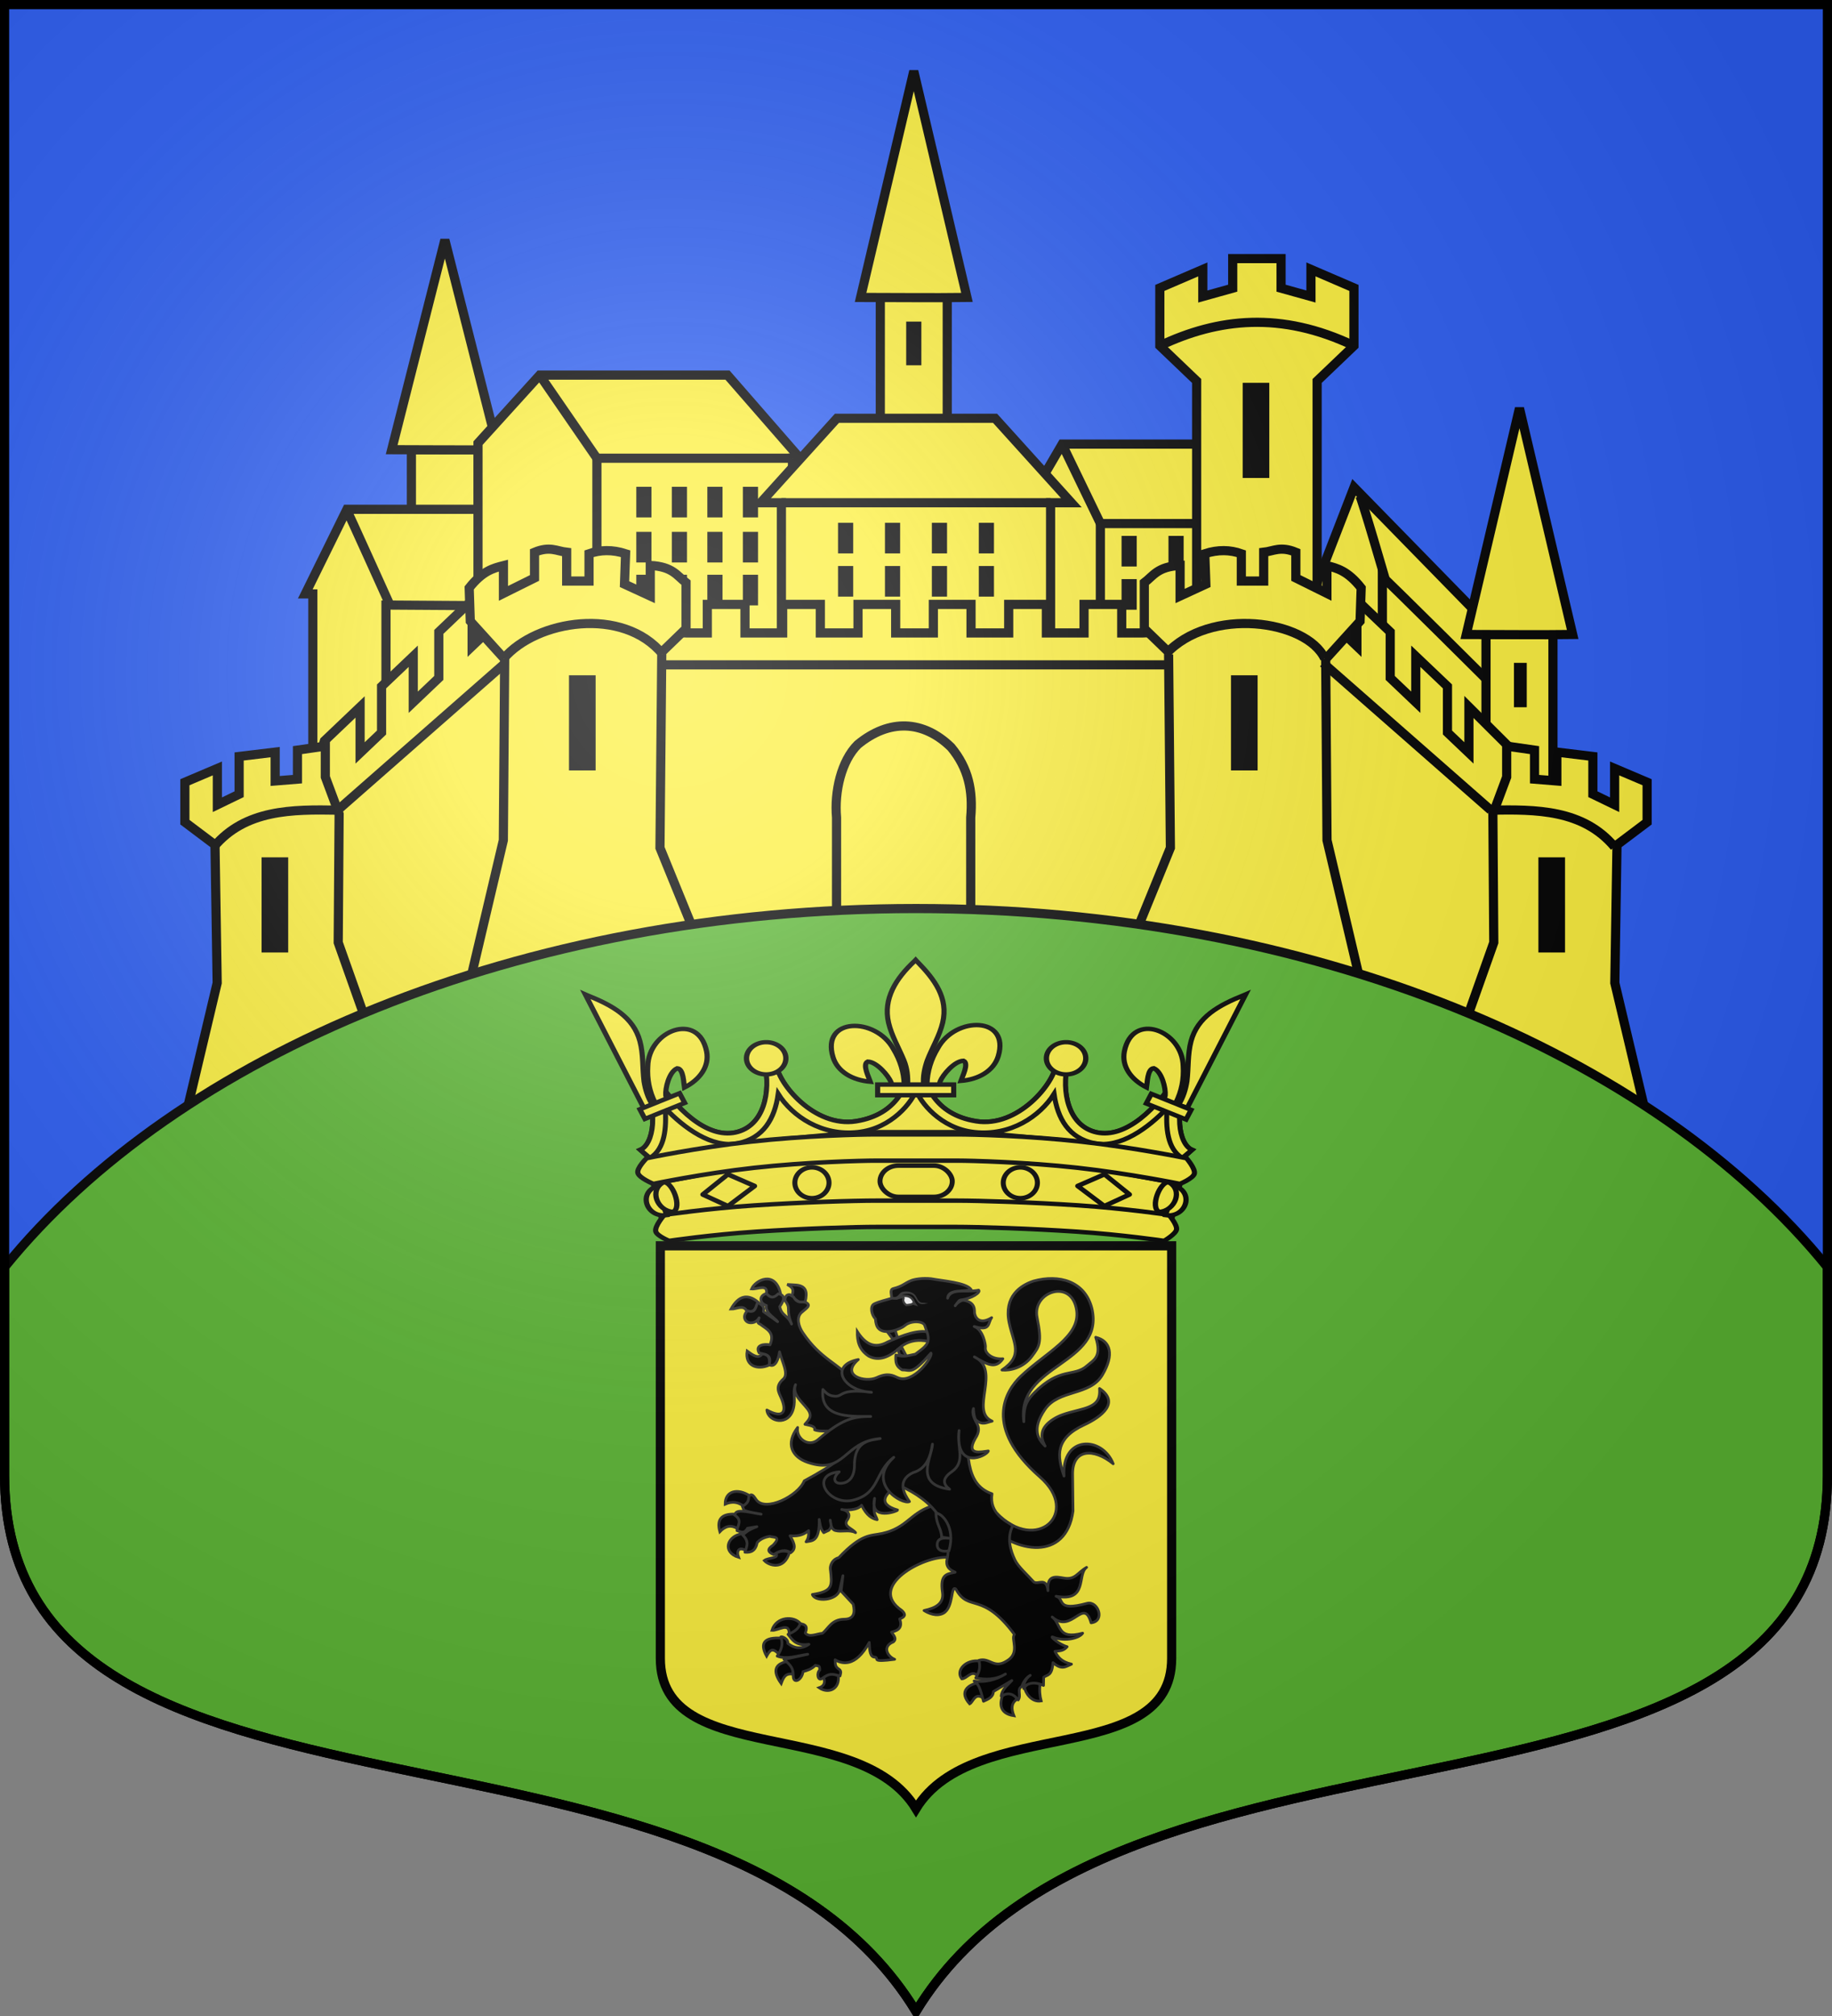 <?xml version="1.0" encoding="UTF-8" standalone="no"?>
<!-- Created with Inkscape (http://www.inkscape.org/) -->
<svg
   xmlns:dc="http://purl.org/dc/elements/1.1/"
   xmlns:cc="http://creativecommons.org/ns#"
   xmlns:rdf="http://www.w3.org/1999/02/22-rdf-syntax-ns#"
   xmlns:svg="http://www.w3.org/2000/svg"
   xmlns="http://www.w3.org/2000/svg"
   xmlns:xlink="http://www.w3.org/1999/xlink"
   xmlns:sodipodi="http://sodipodi.sourceforge.net/DTD/sodipodi-0.dtd"
   xmlns:inkscape="http://www.inkscape.org/namespaces/inkscape"
   width="600"
   height="660"
   id="svg2383"
   sodipodi:version="0.32"
   inkscape:version="0.46"
   version="1.0"
   sodipodi:docname="Blason_de_la_ville_de_Montmédy-A_(Meuse).svg"
   inkscape:output_extension="org.inkscape.output.svg.inkscape">
  <rect width="100%" height="100%" fill="#808080" stroke="none"/>
  <defs
     id="defs2385">
    <clipPath
       id="shield_cut">
      <path
         d="M -298.5,-298.5 L -298.5,183 C -298.5,312.055 -66.86,248.948 0,358.5 C 66.86,248.948 298.5,312.055 298.5,183 L 298.5,-298.5 L -298.5,-298.5 z"
         id="shield" />
    </clipPath>
    <radialGradient
       r="405"
       cy="-80"
       cx="-80"
       gradientUnits="userSpaceOnUse"
       id="Gradient1">
      <stop
         id="stop2521"
         offset="0"
         style="stop-color:#fff;stop-opacity:0.31" />
      <stop
         id="stop2523"
         offset="0.19"
         style="stop-color:#fff;stop-opacity:0.25" />
      <stop
         id="stop2525"
         offset="0.6"
         style="stop-color:#6b6b6b;stop-opacity:0.125" />
      <stop
         id="stop2527"
         offset="1"
         style="stop-color:#000;stop-opacity:0.125" />
    </radialGradient>
    <g
       id="s-4-8">
      <g
         id="c-6-6">
        <path
           transform="matrix(0.951,0.309,-0.309,0.951,0,-1)"
           d="M 0,0 L 0,1 L 0.5,1 L 0,0 z"
           id="t-0-0" />
        <use
           height="540"
           width="810"
           y="0"
           x="0"
           id="use2144-7-2"
           transform="scale(-1,1)"
           xlink:href="#t-0-0" />
      </g>
      <g
         id="a-1-4">
        <use
           height="540"
           width="810"
           y="0"
           x="0"
           id="use2147-7-8"
           transform="matrix(0.309,0.951,-0.951,0.309,0,0)"
           xlink:href="#c-6-6" />
        <use
           height="540"
           width="810"
           y="0"
           x="0"
           id="use2149-7-6"
           transform="matrix(-0.809,0.588,-0.588,-0.809,0,0)"
           xlink:href="#c-6-6" />
      </g>
      <use
         height="540"
         width="810"
         y="0"
         x="0"
         id="use2151-7-5"
         transform="scale(-1,1)"
         xlink:href="#a-1-4" />
    </g>
    <g
       id="f-0">
      <rect
         id="rect1964-9"
         style="fill:#28166f"
         y="-30"
         x="-50"
         height="60"
         width="100" />
      <g
         id="g1966-0"
         style="fill:#ffffff"
         transform="translate(0,-20)">
        <path
           id="path1968-0"
           d="M -1.212,27.818 C -1.212,22.175 -2.091,20.471 -4.542,13.98 C -5.709,10.888 -5.024,7.103 -2.858,3.601 C -2.082,2.346 -1.114,1.214 0,0 C 1.114,1.214 2.082,2.346 2.858,3.601 C 5.024,7.103 5.709,10.888 4.542,13.98 C 2.091,20.471 1.212,22.175 1.212,27.818 L -1.212,27.818 z" />
        <path
           id="rwi-6"
           d="M 2.922,27.672 C 2.922,21.721 5.239,17.829 8.501,16.66 C 9.949,16.141 11.808,16.387 13.519,18.107 C 15.638,20.236 16.255,26.1 10.036,27.228 C 10.694,26.272 10.655,24.147 9.322,23.441 C 8.331,22.916 7.209,23.188 6.646,23.564 C 5.822,24.116 4.917,25.67 4.967,27.672 L 2.922,27.672 z" />
        <path
           id="path1971-1"
           d="M 1.777,30.183 C 1.79,32.191 2.795,33.518 4.516,34.257 C 4.295,34.955 3.257,36.378 1.831,36.281 C 1.55,37.787 1.282,38.632 0,40 C -1.282,38.632 -1.55,37.787 -1.831,36.281 C -3.257,36.378 -4.295,34.955 -4.516,34.257 C -2.795,33.518 -1.79,32.191 -1.777,30.183 L 1.777,30.183 z" />
        <use
           xlink:href="#rwi-6"
           height="400"
           width="800"
           y="0"
           x="0"
           id="use1973-3"
           transform="scale(-1,1)" />
        <rect
           id="rect1975-8"
           y="27.331"
           x="-7.923"
           height="3.218"
           width="15.846" />
      </g>
    </g>
    <g
       id="s-9">
      <g
         id="c-3">
        <path
           transform="matrix(0.951,0.309,-0.309,0.951,0,-1)"
           d="M 0,0 L 0,1 L 0.5,1 L 0,0 z"
           id="t-4" />
        <use
           height="540"
           width="810"
           y="0"
           x="0"
           id="use2144-4"
           transform="scale(-1,1)"
           xlink:href="#t-4" />
      </g>
      <g
         id="a-6">
        <use
           height="540"
           width="810"
           y="0"
           x="0"
           id="use2147-0"
           transform="matrix(0.309,0.951,-0.951,0.309,0,0)"
           xlink:href="#c-3" />
        <use
           height="540"
           width="810"
           y="0"
           x="0"
           id="use2149-6"
           transform="matrix(-0.809,0.588,-0.588,-0.809,0,0)"
           xlink:href="#c-3" />
      </g>
      <use
         height="540"
         width="810"
         y="0"
         x="0"
         id="use2151-6"
         transform="scale(-1,1)"
         xlink:href="#a-6" />
    </g>
    <pattern
       patternUnits="userSpaceOnUse"
       width="178.168"
       height="199.71"
       patternTransform="translate(-328.318,-112.593)"
       id="pattern4124">
      <g
         transform="matrix(0.806,0,0,0.77,264.813,86.782)"
         id="g4119">
        <path
           style="fill:#fcef3c;fill-opacity:1;stroke:#000000;stroke-width:3.807;stroke-miterlimit:4;stroke-dasharray:none;stroke-opacity:1;display:inline"
           sodipodi:nodetypes="cccccccccccccccccccccccccccccccccccccccc"
           id="path4262"
           d="M -267.374,-6.853 L -272.223,16.977 L -277.071,-6.853 L -277.071,-26.381 L -277.071,-51.594 L -302.284,-51.594 L -302.284,-37.048 L -311.982,-37.048 L -311.982,-51.594 L -326.528,-51.594 L -326.528,-61.291 L -311.982,-61.291 L -311.982,-75.837 L -302.284,-75.837 L -302.284,-61.291 L -277.071,-61.291 L -277.071,-86.504 L -291.617,-86.504 L -291.617,-96.202 L -277.071,-96.202 L -277.071,-110.748 L -267.374,-110.748 L -267.374,-96.202 L -252.828,-96.202 L -252.828,-86.504 L -267.374,-86.504 L -267.374,-61.291 L -242.161,-61.291 L -242.161,-75.837 L -232.463,-75.837 L -232.463,-61.291 L -217.917,-61.291 L -217.917,-51.594 L -232.463,-51.594 L -232.463,-37.048 L -242.161,-37.048 L -242.161,-51.594 L -267.374,-51.594 L -267.374,-26.381 L -267.374,-6.853 z"
           inkscape:tile-cx="-271.30875"
           inkscape:tile-cy="-47.720769"
           inkscape:tile-w="108.61065"
           inkscape:tile-h="127.72503"
           inkscape:tile-x0="-325.61408"
           inkscape:tile-y0="-111.58328" />
        <use
           height="658.974"
           width="601.465"
           x="0"
           y="0"
           inkscape:tiled-clone-of="#path4262"
           xlink:href="#path4262"
           id="use2607" />
        <use
           height="658.974"
           width="601.465"
           x="0"
           y="0"
           inkscape:tiled-clone-of="#path4262"
           xlink:href="#path4262"
           transform="translate(108.611,127.725)"
           id="use2613" />
      </g>
    </pattern>
    <g
       id="s-4">
      <g
         id="c-6">
        <path
           id="t-0"
           d="M 0,0 L 0,1 L 0.5,1 L 0,0 z"
           transform="matrix(0.951,0.309,-0.309,0.951,0,-1)" />
        <use
           xlink:href="#t-0"
           transform="scale(-1,1)"
           id="use2144-7"
           x="0"
           y="0"
           width="810"
           height="540" />
      </g>
      <g
         id="a-1">
        <use
           xlink:href="#c-6"
           transform="matrix(0.309,0.951,-0.951,0.309,0,0)"
           id="use2147-7"
           x="0"
           y="0"
           width="810"
           height="540" />
        <use
           xlink:href="#c-6"
           transform="matrix(-0.809,0.588,-0.588,-0.809,0,0)"
           id="use2149-7"
           x="0"
           y="0"
           width="810"
           height="540" />
      </g>
      <use
         xlink:href="#a-1"
         transform="scale(-1,1)"
         id="use2151-7"
         x="0"
         y="0"
         width="810"
         height="540" />
    </g>
    <g
       id="s">
      <g
         id="c">
        <path
           transform="matrix(0.951,0.309,-0.309,0.951,0,-1)"
           d="M 0,0 L 0,1 L 0.5,1 L 0,0 z"
           id="t" />
        <use
           height="540"
           width="810"
           y="0"
           x="0"
           id="use2144"
           transform="scale(-1,1)"
           xlink:href="#t" />
      </g>
      <g
         id="a">
        <use
           height="540"
           width="810"
           y="0"
           x="0"
           id="use2147"
           transform="matrix(0.309,0.951,-0.951,0.309,0,0)"
           xlink:href="#c" />
        <use
           height="540"
           width="810"
           y="0"
           x="0"
           id="use2149"
           transform="matrix(-0.809,0.588,-0.588,-0.809,0,0)"
           xlink:href="#c" />
      </g>
      <use
         height="540"
         width="810"
         y="0"
         x="0"
         id="use2151"
         transform="scale(-1,1)"
         xlink:href="#a" />
    </g>
    <g
       id="f">
      <rect
         width="100"
         height="60"
         x="-50"
         y="-30"
         style="fill:#28166f"
         id="rect1964" />
      <g
         transform="translate(0,-20)"
         style="fill:#ffffff"
         id="g1966">
        <path
           d="M -1.212,27.818 C -1.212,22.175 -2.091,20.471 -4.542,13.98 C -5.709,10.888 -5.024,7.103 -2.858,3.601 C -2.082,2.346 -1.114,1.214 0,0 C 1.114,1.214 2.082,2.346 2.858,3.601 C 5.024,7.103 5.709,10.888 4.542,13.98 C 2.091,20.471 1.212,22.175 1.212,27.818 L -1.212,27.818 z"
           id="path1968" />
        <path
           d="M 2.922,27.672 C 2.922,21.721 5.239,17.829 8.501,16.66 C 9.949,16.141 11.808,16.387 13.519,18.107 C 15.638,20.236 16.255,26.1 10.036,27.228 C 10.694,26.272 10.655,24.147 9.322,23.441 C 8.331,22.916 7.209,23.188 6.646,23.564 C 5.822,24.116 4.917,25.67 4.967,27.672 L 2.922,27.672 z"
           id="rwi" />
        <path
           d="M 1.777,30.183 C 1.79,32.191 2.795,33.518 4.516,34.257 C 4.295,34.955 3.257,36.378 1.831,36.281 C 1.55,37.787 1.282,38.632 0,40 C -1.282,38.632 -1.55,37.787 -1.831,36.281 C -3.257,36.378 -4.295,34.955 -4.516,34.257 C -2.795,33.518 -1.79,32.191 -1.777,30.183 L 1.777,30.183 z"
           id="path1971" />
        <use
           transform="scale(-1,1)"
           id="use1973"
           x="0"
           y="0"
           width="800"
           height="400"
           xlink:href="#rwi" />
        <rect
           width="15.846"
           height="3.218"
           x="-7.923"
           y="27.331"
           id="rect1975" />
      </g>
    </g>
  </defs>
  <sodipodi:namedview
     id="base"
     pagecolor="#ffffff"
     bordercolor="#666666"
     borderopacity="1.0"
     inkscape:pageopacity="0.0"
     inkscape:pageshadow="2"
     inkscape:zoom="1.1621212"
     inkscape:cx="300"
     inkscape:cy="330"
     inkscape:document-units="px"
     inkscape:current-layer="layer1"
     showgrid="false"
     showborder="true"
     inkscape:showpageshadow="true"
     inkscape:window-width="1280"
     inkscape:window-height="977"
     inkscape:window-x="-4"
     inkscape:window-y="-4"
     inkscape:object-nodes="true"
     objecttolerance="9" />
  <g
     inkscape:label="Fond écu"
     inkscape:groupmode="layer"
     id="layer1"
     transform="translate(0,-392.362)">
    <use
       id="use2532"
       xlink:href="#shield"
       style="fill:#2b5df2"
       x="0"
       y="0"
       width="744.094"
       height="1052.362"
       transform="translate(300,692.362)" />
    <g
       id="layer3"
       inkscape:label="Meubles"
       transform="translate(300,692.362)" />
    <g
       id="layer2"
       inkscape:label="Reflet final"
       transform="translate(300,692.362)" />
    <g
       id="g2561"
       inkscape:label="Contour final"
       transform="translate(300,692.362)" />
    <g
       style="display:inline"
       id="g3445"
       transform="translate(-1066.19,218.643)">
      <g
         style="fill:#fcef3c;stroke:#000000;stroke-width:2"
         transform="translate(1000,0)"
         id="g3193">
        <path
           style="fill:#fcef3c;fill-opacity:1;fill-rule:nonzero;stroke:#000000;stroke-width:3;stroke-linecap:butt;stroke-linejoin:miter;marker:none;stroke-miterlimit:4;stroke-dasharray:none;stroke-dashoffset:0;stroke-opacity:1;visibility:visible;display:inline;overflow:visible;enable-background:accumulate"
           d="M 509.643,333.255 L 556.25,380.941 L 556.25,433.076 L 496.92,394.684 L 496.92,366.112 L 509.643,333.255 z"
           id="path4289"
           inkscape:connector-curvature="0"
           sodipodi:nodetypes="cccccc" />
        <path
           style="fill:#fcef3c;fill-opacity:1;fill-rule:nonzero;stroke:#000000;stroke-width:3;stroke-linecap:butt;stroke-linejoin:miter;marker:none;stroke-miterlimit:4;stroke-dasharray:none;stroke-dashoffset:0;stroke-opacity:1;visibility:visible;display:inline;overflow:visible;enable-background:accumulate"
           d="M 518.932,396.291 L 518.932,362.541 C 519.825,363.076 556.429,399.505 556.429,399.505"
           id="path4291"
           inkscape:connector-curvature="0"
           sodipodi:nodetypes="ccc" />
        <path
           style="fill:#fcef3c;fill-opacity:1;fill-rule:nonzero;stroke:#000000;stroke-width:3;stroke-linecap:butt;stroke-linejoin:miter;marker:none;stroke-miterlimit:4;stroke-dasharray:none;stroke-dashoffset:0;stroke-opacity:1;visibility:visible;display:inline;overflow:visible;enable-background:accumulate"
           d="M 511.429,335.755 C 512.143,336.648 520,363.791 520,363.791"
           id="path4293"
           inkscape:connector-curvature="0"
           sodipodi:nodetypes="cc" />
      </g>
      <g
         transform="translate(1000,0)"
         style="fill:#fcef3c;stroke:#000000;stroke-width:2"
         id="g4239">
        <path
           style="fill:#fcef3c;fill-opacity:1;fill-rule:nonzero;stroke:#000000;stroke-width:3;stroke-linecap:butt;stroke-linejoin:miter;marker:none;stroke-miterlimit:4;stroke-dasharray:none;stroke-dashoffset:0;stroke-opacity:1;visibility:visible;display:inline;overflow:visible;enable-background:accumulate"
           d="M 414.068,319.107 L 480.706,319.107 L 480.706,386.672 L 402.777,386.672 L 402.777,338.437 L 414.068,319.107 z"
           id="path4186"
           inkscape:connector-curvature="0"
           sodipodi:nodetypes="cccccc" />
        <path
           style="fill:#fcef3c;fill-opacity:1;fill-rule:nonzero;stroke:#000000;stroke-width:3;stroke-linecap:butt;stroke-linejoin:miter;marker:none;stroke-miterlimit:4;stroke-dasharray:none;stroke-dashoffset:0;stroke-opacity:1;visibility:visible;display:inline;overflow:visible;enable-background:accumulate"
           d="M 426.57,387.429 L 426.57,345.124 L 480.602,345.124"
           id="path4188"
           inkscape:connector-curvature="0"
           sodipodi:nodetypes="ccc" />
        <path
           style="fill:#fcef3c;fill-opacity:1;fill-rule:nonzero;stroke:#000000;stroke-width:3;stroke-linecap:butt;stroke-linejoin:miter;marker:none;stroke-miterlimit:4;stroke-dasharray:none;stroke-dashoffset:0;stroke-opacity:1;visibility:visible;display:inline;overflow:visible;enable-background:accumulate"
           d="M 414.031,319.118 C 414.536,320.128 426.663,345.255 426.663,345.255"
           id="path4190"
           inkscape:connector-curvature="0"
           sodipodi:nodetypes="cc" />
      </g>
      <g
         id="g3998-9"
         transform="translate(92.857,4.286)"
         style="fill:#000000;stroke:#000000">
        <g
           id="g3092-4"
           transform="translate(-993.79,0)"
           style="fill:#000000;stroke:#000000">
          <path
             style="fill:#000000;fill-opacity:1;stroke:#000000;stroke-width:2;marker:none;visibility:visible;display:inline;overflow:visible;enable-background:accumulate"
             d="M 2335.446,360.023 L 2338.414,360.023 L 2338.414,368.044 L 2335.446,368.044 L 2335.446,360.023 z"
             id="path3086-5"
             inkscape:connector-curvature="0"
             sodipodi:nodetypes="ccccc" />
          <path
             style="fill:#000000;fill-opacity:1;stroke:#000000;stroke-width:2;marker:none;visibility:visible;display:inline;overflow:visible;enable-background:accumulate"
             d="M 2350.813,345.873 L 2353.781,345.873 L 2353.781,353.894 L 2350.813,353.894 L 2350.813,345.873 z"
             id="path3088-1"
             inkscape:connector-curvature="0"
             sodipodi:nodetypes="ccccc" />
          <path
             sodipodi:nodetypes="ccccc"
             inkscape:connector-curvature="0"
             id="path3090-7"
             d="M 2335.446,345.873 L 2338.414,345.873 L 2338.414,353.894 L 2335.446,353.894 L 2335.446,345.873 z"
             style="fill:#000000;fill-opacity:1;stroke:#000000;stroke-width:2;marker:none;visibility:visible;display:inline;overflow:visible;enable-background:accumulate" />
        </g>
      </g>
      <g
         id="g4176"
         style="fill:#fcef3c;stroke:#000000">
        <path
           style="fill:#fcef3c;fill-opacity:1;fill-rule:nonzero;stroke:#000000;stroke-width:3;stroke-linecap:butt;stroke-linejoin:miter;marker:none;stroke-miterlimit:4;stroke-dasharray:none;stroke-dashoffset:0;stroke-opacity:1;visibility:visible;display:inline;overflow:visible;enable-background:accumulate"
           d="M 1509.622,286.919 C 1509.622,280.606 1509.622,274.292 1509.622,267.979 L 1495.543,261.918 L 1495.543,270.794 L 1485.751,268.063 L 1485.751,258.382 L 1469.916,258.382 L 1469.916,268.063 L 1460.124,270.794 L 1460.124,261.918 L 1446.045,267.979 C 1446.045,274.292 1446.045,280.606 1446.045,286.919 C 1450.065,290.76 1454.084,294.6 1458.104,298.441 C 1458.104,325.042 1458.104,350.727 1458.104,377.328 L 1497.563,377.328 C 1497.563,350.727 1497.563,325.042 1497.563,298.441 C 1501.582,294.6 1505.602,290.76 1509.622,286.919 L 1509.622,286.919 z"
           id="path4174"
           inkscape:connector-curvature="0" />
        <path
           style="fill:#fcef3c;fill-opacity:1;fill-rule:nonzero;stroke:#000000;stroke-width:3;stroke-linecap:butt;stroke-linejoin:miter;marker:none;stroke-miterlimit:4;stroke-dasharray:none;stroke-dashoffset:0;stroke-opacity:1;visibility:visible;display:inline;overflow:visible;enable-background:accumulate"
           d="M 1446.045,286.919 C 1465.132,277.865 1485.786,275.552 1509.622,286.919"
           id="path4170"
           inkscape:connector-curvature="0" />
      </g>
      <g
         style="fill:#fcef3c;stroke:#000000;stroke-width:2"
         id="g3222">
        <path
           sodipodi:nodetypes="ccccc"
           inkscape:connector-curvature="0"
           id="path3218"
           d="M 1354.499,319.802 C 1354.499,313.236 1354.5,271.097 1354.5,271.097 L 1376.423,271.097 L 1376.422,319.802 L 1354.499,319.802 z"
           style="fill:#fcef3c;fill-opacity:1;fill-rule:nonzero;stroke:#000000;stroke-width:3;stroke-linecap:butt;stroke-linejoin:miter;marker:none;stroke-miterlimit:4;stroke-dasharray:none;stroke-dashoffset:0;stroke-opacity:1;visibility:visible;display:inline;overflow:visible;enable-background:accumulate" />
        <path
           sodipodi:nodetypes="cccc"
           inkscape:connector-curvature="0"
           id="path3220"
           d="M 1348.036,271.097 L 1365.461,197.009 L 1382.886,271.097 C 1371.269,271.259 1359.655,271.097 1348.036,271.097 L 1348.036,271.097 z"
           style="fill:#fcef3c;fill-opacity:1;fill-rule:nonzero;stroke:#000000;stroke-width:3;stroke-linecap:butt;stroke-linejoin:miter;marker:none;stroke-miterlimit:4;stroke-dasharray:none;stroke-dashoffset:0;stroke-opacity:1;visibility:visible;display:inline;overflow:visible;enable-background:accumulate" />
      </g>
      <g
         id="g3214"
         style="fill:#fcef3c;stroke:#000000">
        <path
           sodipodi:nodetypes="ccccc"
           inkscape:connector-curvature="0"
           id="path3210"
           d="M 1200.928,344.245 C 1200.928,337.679 1200.929,320.94 1200.929,320.94 L 1222.852,320.94 L 1222.851,344.245 L 1200.928,344.245 z"
           style="fill:#fcef3c;fill-opacity:1;fill-rule:nonzero;stroke:#000000;stroke-width:3;stroke-linecap:butt;stroke-linejoin:miter;marker:none;stroke-miterlimit:4;stroke-dasharray:none;stroke-dashoffset:0;stroke-opacity:1;visibility:visible;display:inline;overflow:visible;enable-background:accumulate" />
        <path
           sodipodi:nodetypes="cccc"
           inkscape:connector-curvature="0"
           id="path3212"
           d="M 1194.465,320.94 L 1211.89,252.252 L 1229.315,320.94 C 1217.698,321.102 1206.083,320.94 1194.465,320.94 L 1194.465,320.94 z"
           style="fill:#fcef3c;fill-opacity:1;fill-rule:nonzero;stroke:#000000;stroke-width:3;stroke-linecap:butt;stroke-linejoin:miter;marker:none;stroke-miterlimit:4;stroke-dasharray:none;stroke-dashoffset:0;stroke-opacity:1;visibility:visible;display:inline;overflow:visible;enable-background:accumulate" />
      </g>
      <g
         style="fill:#fcef3c;stroke:#000000"
         id="g3205">
        <path
           style="fill:#fcef3c;stroke:#000000;stroke-width:3;stroke-linecap:butt;stroke-linejoin:miter;stroke-opacity:1"
           d="M 1168.643,429.631 C 1168.643,427.611 1168.643,368.162 1168.643,368.162 L 1166.17,368.162 L 1179.807,340.457 L 1236.154,340.457 L 1236.154,429.631 L 1168.643,429.631 z"
           id="path3004"
           inkscape:connector-curvature="0" />
        <path
           style="fill:#fcef3c;fill-opacity:1;fill-rule:nonzero;stroke:#000000;stroke-width:3;stroke-linecap:butt;stroke-linejoin:miter;marker:none;stroke-miterlimit:4;stroke-dasharray:none;stroke-dashoffset:0;stroke-opacity:1;visibility:visible;display:inline;overflow:visible;enable-background:accumulate"
           d="M 1236.154,372.077 L 1192.602,371.798 L 1192.602,429.631"
           id="path3203"
           inkscape:connector-curvature="0" />
        <path
           style="fill:#fcef3c;fill-opacity:1;fill-rule:nonzero;stroke:#000000;stroke-width:3;stroke-linecap:butt;stroke-linejoin:miter;marker:none;stroke-miterlimit:4;stroke-dasharray:none;stroke-dashoffset:0;stroke-opacity:1;visibility:visible;display:inline;overflow:visible;enable-background:accumulate"
           d="M 1179.497,340.099 C 1180.507,342.119 1193.902,371.798 1193.902,371.798"
           id="path3006"
           inkscape:connector-curvature="0"
           sodipodi:nodetypes="cc" />
      </g>
      <g
         style="fill:#fcef3c;stroke:#000000"
         transform="translate(1000,0)"
         id="g3994">
        <path
           style="fill:#fcef3c;fill-opacity:1;fill-rule:nonzero;stroke:#000000;stroke-width:3;stroke-linecap:butt;stroke-linejoin:miter;marker:none;stroke-miterlimit:4;stroke-dasharray:none;stroke-dashoffset:0;stroke-opacity:1;visibility:visible;display:inline;overflow:visible;enable-background:accumulate"
           d="M 552.871,430.145 C 552.871,423.579 552.872,381.44 552.872,381.44 L 574.795,381.44 L 574.794,430.145 L 552.871,430.145 z"
           id="path3008"
           inkscape:connector-curvature="0"
           sodipodi:nodetypes="ccccc" />
        <path
           style="fill:#fcef3c;fill-opacity:1;fill-rule:nonzero;stroke:#000000;stroke-width:3;stroke-linecap:butt;stroke-linejoin:miter;marker:none;stroke-miterlimit:4;stroke-dasharray:none;stroke-dashoffset:0;stroke-opacity:1;visibility:visible;display:inline;overflow:visible;enable-background:accumulate"
           d="M 546.408,381.44 L 563.833,307.352 L 581.258,381.44 C 569.641,381.602 558.026,381.44 546.408,381.44 L 546.408,381.44 z"
           id="path3010"
           inkscape:connector-curvature="0"
           sodipodi:nodetypes="cccc" />
      </g>
      <g
         id="g3119"
         style="fill:#fcef3c;stroke:#000000">
        <path
           sodipodi:nodetypes="ccccccccc"
           style="fill:#fcef3c;fill-opacity:1;fill-rule:nonzero;stroke:#000000;stroke-width:3;stroke-linecap:butt;stroke-linejoin:miter;marker:none;stroke-miterlimit:4;stroke-dasharray:none;stroke-dashoffset:0;stroke-opacity:1;visibility:visible;display:inline;overflow:visible;enable-background:accumulate"
           d="M 1304.451,296.516 L 1328.179,323.737 L 1325.715,323.737 L 1326.396,385.346 L 1261.682,385.346 L 1222.739,385.346 L 1222.739,318.796 C 1229.473,311.369 1236.208,303.942 1242.942,296.516 C 1263.445,296.516 1283.948,296.516 1304.451,296.516 L 1304.451,296.516 z"
           id="path3117"
           inkscape:connector-curvature="0" />
        <path
           style="fill:#fcef3c;fill-opacity:1;fill-rule:nonzero;stroke:#000000;stroke-width:3;stroke-linecap:butt;stroke-linejoin:miter;marker:none;stroke-miterlimit:4;stroke-dasharray:none;stroke-dashoffset:0;stroke-opacity:1;visibility:visible;display:inline;overflow:visible;enable-background:accumulate"
           d="M 1242.942,296.516 L 1261.682,323.737"
           id="path3115"
           inkscape:connector-curvature="0" />
        <path
           sodipodi:nodetypes="ccc"
           style="fill:#fcef3c;fill-opacity:1;fill-rule:nonzero;stroke:#000000;stroke-width:3;stroke-linecap:butt;stroke-linejoin:miter;marker:none;stroke-miterlimit:4;stroke-dasharray:none;stroke-dashoffset:0;stroke-opacity:1;visibility:visible;display:inline;overflow:visible;enable-background:accumulate"
           d="M 1325.715,323.737 C 1302.524,323.737 1284.546,323.737 1261.682,323.737 C 1261.682,344.246 1261.682,364.754 1261.682,385.262"
           id="path3012"
           inkscape:connector-curvature="0" />
      </g>
      <g
         transform="translate(-1059.861,17.014)"
         id="g3142"
         style="fill:#000000;stroke:#000000">
        <path
           style="fill:#000000;fill-opacity:1;stroke:#000000;stroke-width:2;marker:none;visibility:visible;display:inline;overflow:visible;enable-background:accumulate"
           d="M 2358.713,345.873 L 2361.681,345.873 L 2361.681,353.894 L 2358.713,353.894 L 2358.713,345.873 z"
           id="path3144"
           inkscape:connector-curvature="0"
           sodipodi:nodetypes="ccccc" />
        <path
           sodipodi:nodetypes="ccccc"
           inkscape:connector-curvature="0"
           id="path3146"
           d="M 2370.347,345.873 L 2373.315,345.873 L 2373.315,353.894 L 2370.347,353.894 L 2370.347,345.873 z"
           style="fill:#000000;fill-opacity:1;stroke:#000000;stroke-width:2;marker:none;visibility:visible;display:inline;overflow:visible;enable-background:accumulate" />
        <path
           sodipodi:nodetypes="ccccc"
           inkscape:connector-curvature="0"
           id="path3156"
           d="M 2347.079,345.873 L 2350.048,345.873 L 2350.048,353.894 L 2347.079,353.894 L 2347.079,345.873 z"
           style="fill:#000000;fill-opacity:1;stroke:#000000;stroke-width:2;marker:none;visibility:visible;display:inline;overflow:visible;enable-background:accumulate" />
        <path
           style="fill:#000000;fill-opacity:1;stroke:#000000;stroke-width:2;marker:none;visibility:visible;display:inline;overflow:visible;enable-background:accumulate"
           d="M 2335.446,345.873 L 2338.414,345.873 L 2338.414,353.894 L 2335.446,353.894 L 2335.446,345.873 z"
           id="path3158"
           inkscape:connector-curvature="0"
           sodipodi:nodetypes="ccccc" />
      </g>
      <g
         transform="translate(-992.795,0)"
         style="fill:#fcef3c;stroke:#000000"
         id="g3071">
        <path
           sodipodi:nodetypes="ccccccccccc"
           inkscape:connector-curvature="0"
           style="fill:#fcef3c;fill-opacity:1;fill-rule:nonzero;stroke:#000000;stroke-width:3;stroke-linecap:butt;stroke-linejoin:miter;marker:none;stroke-miterlimit:4;stroke-dasharray:none;stroke-dashoffset:0;stroke-opacity:1;visibility:visible;display:inline;overflow:visible;enable-background:accumulate"
           d="M 2333.094,310.656 L 2308.094,338.312 L 2314.906,338.312 L 2314.906,381.375 L 2341.438,381.375 L 2376.531,381.375 L 2403.062,381.375 L 2403.062,338.312 L 2409.875,338.312 L 2384.875,310.656 C 2367.615,310.656 2350.354,310.656 2333.094,310.656 z"
           id="path3016-4" />
        <path
           id="path3069"
           d="M 2314.906,338.312 L 2403.062,338.312"
           style="fill:#fcef3c;fill-opacity:1;fill-rule:nonzero;stroke:#000000;stroke-width:3;stroke-linecap:butt;stroke-linejoin:miter;marker:none;stroke-miterlimit:4;stroke-dasharray:none;stroke-dashoffset:0;stroke-opacity:1;visibility:visible;display:inline;overflow:visible;enable-background:accumulate"
           inkscape:connector-curvature="0"
           sodipodi:nodetypes="cc" />
      </g>
      <g
         id="g3056"
         style="fill:#fcef3c;stroke:#000000">
        <path
           sodipodi:nodetypes="ccccccccccccccccccccccccccccccccccccccccccccccccccccccccccc"
           inkscape:connector-curvature="0"
           id="path3044"
           d="M 1433.563,371.594 L 1433.563,380.938 L 1440.407,380.938 L 1502.965,378.006 L 1510.594,385.281 L 1510.594,370.188 L 1521.501,380.594 L 1521.501,395.656 L 1529.876,403.625 L 1529.876,388.562 L 1540.251,398.438 L 1540.251,413.531 L 1547.282,420.219 L 1547.282,405.156 L 1560.753,418.576 L 1563.849,432.268 L 1563.786,434.924 L 1561.254,441.397 C 1559.234,439.377 1561.754,484.835 1561.754,484.835 L 1547.594,507.562 L 1183.813,507.562 L 1167.532,485.75 L 1166.407,436.438 L 1172.438,416.281 L 1184.126,405.156 L 1184.126,420.219 L 1191.157,413.531 L 1191.157,398.438 L 1201.532,388.562 L 1201.532,403.625 L 1209.907,395.656 L 1209.907,380.594 L 1220.813,370.188 L 1220.813,385.281 L 1228.442,378.006 L 1291.001,380.938 L 1297.844,380.938 L 1297.844,371.594 L 1310.182,371.594 L 1310.182,380.938 L 1322.52,380.938 L 1322.52,371.594 L 1334.859,371.594 L 1334.859,380.938 L 1347.197,380.938 L 1347.197,371.594 L 1359.535,371.594 L 1359.535,380.938 L 1371.873,380.938 L 1371.873,371.594 L 1384.211,371.594 L 1384.211,380.938 L 1396.549,380.938 L 1396.549,371.594 L 1408.887,371.594 L 1408.887,380.938 L 1421.225,380.938 L 1421.225,371.594 C 1426.162,371.594 1428.626,371.594 1433.563,371.594 L 1433.563,371.594 z"
           style="fill:#fcef3c;fill-opacity:1;fill-rule:nonzero;stroke:#000000;stroke-width:3;stroke-linecap:butt;stroke-linejoin:miter;marker:none;stroke-miterlimit:4;stroke-dasharray:none;stroke-dashoffset:0;stroke-opacity:1;visibility:visible;display:inline;overflow:visible;enable-background:accumulate" />
        <path
           style="fill:#fcef3c;stroke:#000000;stroke-width:3;stroke-linecap:butt;stroke-linejoin:miter;stroke-opacity:1"
           d="M 1126.799,539.858 L 1137.319,495.523 L 1136.605,450.311 L 1126.738,442.883 L 1126.738,429.812 L 1137.38,425.292 L 1137.38,437.179 L 1144.508,433.73 L 1144.508,421.374 L 1156.308,419.945 L 1156.308,429.394 L 1163.614,428.802 L 1163.614,419.292 L 1172.736,417.986 L 1172.736,428.088 L 1177.256,440.21 L 1176.96,482.279 L 1186.041,507.89 L 1126.799,539.858 z"
           id="path2996"
           inkscape:connector-curvature="0"
           sodipodi:nodetypes="ccccccccccccccccccc" />
        <path
           style="fill:#fcef3c;fill-opacity:1;fill-rule:nonzero;stroke:#000000;stroke-width:3;stroke-linecap:butt;stroke-linejoin:miter;marker:none;stroke-miterlimit:4;stroke-dasharray:none;stroke-dashoffset:0;stroke-opacity:1;visibility:visible;display:inline;overflow:visible;enable-background:accumulate"
           d="M 1511.409,493.748 L 1500.803,448.796 L 1500.37,389.493 L 1511.63,377.075 L 1511.987,366.198 C 1507.594,360.592 1504.044,359.723 1500.771,358.892 L 1500.771,367.984 L 1490.59,362.933 L 1490.59,354.516 C 1485.52,352.435 1483.3,354.154 1480.063,354.516 L 1480.063,363.943 L 1472.739,363.943 L 1472.739,354.995 C 1469.07,353.706 1465.107,353.592 1460.765,354.995 L 1461.122,364.953 L 1452.683,368.846 L 1452.683,358.831 C 1445.3,359.221 1443.966,362.204 1440.968,364.474 L 1440.968,379.514 L 1448.914,387.202 L 1449.505,451.286 L 1439.256,476.427 L 1511.409,493.748 z"
           id="path2998"
           inkscape:connector-curvature="0"
           sodipodi:nodetypes="ccccccccccccccccccccccc" />
        <path
           sodipodi:nodetypes="ccccccccccccccccccccccc"
           inkscape:connector-curvature="0"
           id="path3021"
           d="M 1220.434,493.748 L 1231.04,448.796 L 1231.473,389.493 L 1220.213,377.075 L 1219.856,366.198 C 1224.248,360.592 1227.799,359.723 1231.072,358.892 L 1231.072,367.984 L 1241.253,362.933 L 1241.253,354.516 C 1246.323,352.435 1248.543,354.154 1251.78,354.516 L 1251.78,363.943 L 1259.104,363.943 L 1259.104,354.995 C 1262.773,353.706 1266.736,353.592 1271.078,354.995 L 1270.721,364.953 L 1279.16,368.846 L 1279.16,358.831 C 1286.543,359.221 1287.877,362.204 1290.875,364.474 L 1290.875,379.514 L 1282.929,387.202 L 1282.338,451.286 L 1292.587,476.427 L 1220.434,493.748 z"
           style="fill:#fcef3c;stroke:#000000;stroke-width:3;stroke-linecap:butt;stroke-linejoin:miter;stroke-opacity:1" />
        <path
           sodipodi:nodetypes="ccccccccccccccccccc"
           inkscape:connector-curvature="0"
           id="path3023"
           d="M 1605.58,539.858 L 1595.06,495.523 L 1595.774,450.311 L 1605.641,442.883 L 1605.641,429.812 L 1594.999,425.292 L 1594.999,437.179 L 1587.872,433.73 L 1587.872,421.374 L 1576.071,419.945 L 1576.071,429.394 L 1568.765,428.802 L 1568.765,419.292 L 1559.643,417.986 L 1559.643,428.088 L 1555.123,440.21 L 1555.419,482.279 L 1546.338,507.89 L 1605.58,539.858 z"
           style="fill:#fcef3c;fill-opacity:1;fill-rule:nonzero;stroke:#000000;stroke-width:3;stroke-linecap:butt;stroke-linejoin:miter;marker:none;stroke-miterlimit:4;stroke-dasharray:none;stroke-dashoffset:0;stroke-opacity:1;visibility:visible;display:inline;overflow:visible;enable-background:accumulate" />
        <path
           style="fill:#fcef3c;fill-opacity:1;fill-rule:nonzero;stroke:#000000;stroke-width:3;stroke-linecap:butt;stroke-linejoin:miter;marker:none;stroke-miterlimit:4;stroke-dasharray:none;stroke-dashoffset:0;stroke-opacity:1;visibility:visible;display:inline;overflow:visible;enable-background:accumulate"
           d="M 1283.221,387.895 C 1270.268,372.131 1241.917,376.69 1231.167,389.284"
           id="path3052"
           inkscape:connector-curvature="0" />
        <path
           id="path4150"
           d="M 1231.703,390.75 L 1176.776,438.947"
           style="fill:#fcef3c;stroke:#000000;stroke-width:3;stroke-linecap:butt;stroke-linejoin:miter;stroke-opacity:1"
           inkscape:connector-curvature="0" />
        <path
           id="path3046"
           d="M 1176.776,438.947 C 1161.959,438.682 1146.535,438.7 1136.244,450.943"
           style="fill:#fcef3c;fill-opacity:1;fill-rule:nonzero;stroke:#000000;stroke-width:3;stroke-linecap:butt;stroke-linejoin:miter;marker:none;stroke-miterlimit:4;stroke-dasharray:none;stroke-dashoffset:0;stroke-opacity:1;visibility:visible;display:inline;overflow:visible;enable-background:accumulate"
           inkscape:connector-curvature="0" />
        <path
           id="path4134"
           d="M 1282.3,391.381 L 1448.897,391.381"
           style="fill:#fcef3c;fill-opacity:1;fill-rule:nonzero;stroke:#000000;stroke-width:3;stroke-linecap:butt;stroke-linejoin:miter;marker:none;stroke-miterlimit:4;stroke-dasharray:none;stroke-dashoffset:0;stroke-opacity:1;visibility:visible;display:inline;overflow:visible;enable-background:accumulate"
           inkscape:connector-curvature="0" />
        <path
           id="path4132"
           d="M 1447.976,387.895 C 1462.439,372.131 1494.119,376.69 1500.03,389.284"
           style="fill:#fcef3c;fill-opacity:1;fill-rule:nonzero;stroke:#000000;stroke-width:3;stroke-linecap:butt;stroke-linejoin:miter;marker:none;stroke-miterlimit:4;stroke-dasharray:none;stroke-dashoffset:0;stroke-opacity:1;visibility:visible;display:inline;overflow:visible;enable-background:accumulate"
           inkscape:connector-curvature="0" />
        <path
           id="path4160"
           d="M 1499.494,390.75 L 1554.421,438.947"
           style="fill:#fcef3c;fill-opacity:1;fill-rule:nonzero;stroke:#000000;stroke-width:3;stroke-linecap:butt;stroke-linejoin:miter;marker:none;stroke-miterlimit:4;stroke-dasharray:none;stroke-dashoffset:0;stroke-opacity:1;visibility:visible;display:inline;overflow:visible;enable-background:accumulate"
           inkscape:connector-curvature="0" />
        <path
           id="path3048"
           d="M 1554.421,438.947 C 1569.238,438.682 1584.662,438.7 1594.953,450.943"
           style="fill:#fcef3c;fill-opacity:1;fill-rule:nonzero;stroke:#000000;stroke-width:3;stroke-linecap:butt;stroke-linejoin:miter;marker:none;stroke-miterlimit:4;stroke-dasharray:none;stroke-dashoffset:0;stroke-opacity:1;visibility:visible;display:inline;overflow:visible;enable-background:accumulate"
           inkscape:connector-curvature="0" />
      </g>
      <g
         id="g3998"
         style="fill:#fcef3c;stroke:#000000">
        <g
           id="g3092"
           transform="translate(-993.79,0)"
           style="fill:#000000;stroke:#000000">
          <path
             sodipodi:nodetypes="ccccc"
             inkscape:connector-curvature="0"
             id="rect3075"
             d="M 2366.179,345.873 L 2369.147,345.873 L 2369.147,353.894 L 2366.179,353.894 L 2366.179,345.873 z"
             style="fill:#000000;fill-opacity:1;stroke:#000000;stroke-width:2;marker:none;visibility:visible;display:inline;overflow:visible;enable-background:accumulate" />
          <path
             style="fill:#000000;fill-opacity:1;stroke:#000000;stroke-width:2;marker:none;visibility:visible;display:inline;overflow:visible;enable-background:accumulate"
             d="M 2381.546,345.873 L 2384.514,345.873 L 2384.514,353.894 L 2381.546,353.894 L 2381.546,345.873 z"
             id="path3078"
             inkscape:connector-curvature="0"
             sodipodi:nodetypes="ccccc" />
          <path
             sodipodi:nodetypes="ccccc"
             inkscape:connector-curvature="0"
             id="path3080"
             d="M 2381.546,360.023 L 2384.514,360.023 L 2384.514,368.044 L 2381.546,368.044 L 2381.546,360.023 z"
             style="fill:#000000;fill-opacity:1;stroke:#000000;stroke-width:2;marker:none;visibility:visible;display:inline;overflow:visible;enable-background:accumulate" />
          <path
             style="fill:#000000;fill-opacity:1;stroke:#000000;stroke-width:2;marker:none;visibility:visible;display:inline;overflow:visible;enable-background:accumulate"
             d="M 2366.179,360.023 L 2369.147,360.023 L 2369.147,368.044 L 2366.179,368.044 L 2366.179,360.023 z"
             id="path3082"
             inkscape:connector-curvature="0"
             sodipodi:nodetypes="ccccc" />
          <path
             sodipodi:nodetypes="ccccc"
             inkscape:connector-curvature="0"
             id="path3084"
             d="M 2350.813,360.023 L 2353.781,360.023 L 2353.781,368.044 L 2350.813,368.044 L 2350.813,360.023 z"
             style="fill:#000000;fill-opacity:1;stroke:#000000;stroke-width:2;marker:none;visibility:visible;display:inline;overflow:visible;enable-background:accumulate" />
          <path
             style="fill:#000000;fill-opacity:1;stroke:#000000;stroke-width:2;marker:none;visibility:visible;display:inline;overflow:visible;enable-background:accumulate"
             d="M 2335.446,360.023 L 2338.414,360.023 L 2338.414,368.044 L 2335.446,368.044 L 2335.446,360.023 z"
             id="path3086"
             inkscape:connector-curvature="0"
             sodipodi:nodetypes="ccccc" />
          <path
             style="fill:#000000;fill-opacity:1;stroke:#000000;stroke-width:2;marker:none;visibility:visible;display:inline;overflow:visible;enable-background:accumulate"
             d="M 2350.813,345.873 L 2353.781,345.873 L 2353.781,353.894 L 2350.813,353.894 L 2350.813,345.873 z"
             id="path3088"
             inkscape:connector-curvature="0"
             sodipodi:nodetypes="ccccc" />
          <path
             sodipodi:nodetypes="ccccc"
             inkscape:connector-curvature="0"
             id="path3090"
             d="M 2335.446,345.873 L 2338.414,345.873 L 2338.414,353.894 L 2335.446,353.894 L 2335.446,345.873 z"
             style="fill:#000000;fill-opacity:1;stroke:#000000;stroke-width:2;marker:none;visibility:visible;display:inline;overflow:visible;enable-background:accumulate" />
        </g>
      </g>
      <g
         style="fill:#000000;stroke:#000000"
         id="g3124"
         transform="translate(-1059.861,-11.786)">
        <path
           sodipodi:nodetypes="ccccc"
           inkscape:connector-curvature="0"
           id="path3126"
           d="M 2358.713,345.873 L 2361.681,345.873 L 2361.681,353.894 L 2358.713,353.894 L 2358.713,345.873 z"
           style="fill:#000000;fill-opacity:1;stroke:#000000;stroke-width:2;marker:none;visibility:visible;display:inline;overflow:visible;enable-background:accumulate" />
        <path
           style="fill:#000000;fill-opacity:1;stroke:#000000;stroke-width:2;marker:none;visibility:visible;display:inline;overflow:visible;enable-background:accumulate"
           d="M 2370.347,345.873 L 2373.315,345.873 L 2373.315,353.894 L 2370.347,353.894 L 2370.347,345.873 z"
           id="path3128"
           inkscape:connector-curvature="0"
           sodipodi:nodetypes="ccccc" />
        <path
           sodipodi:nodetypes="ccccc"
           inkscape:connector-curvature="0"
           id="path3130"
           d="M 2370.347,360.623 L 2373.315,360.623 L 2373.315,368.644 L 2370.347,368.644 L 2370.347,360.623 z"
           style="fill:#000000;fill-opacity:1;stroke:#000000;stroke-width:2;marker:none;visibility:visible;display:inline;overflow:visible;enable-background:accumulate" />
        <path
           style="fill:#000000;fill-opacity:1;stroke:#000000;stroke-width:2;marker:none;visibility:visible;display:inline;overflow:visible;enable-background:accumulate"
           d="M 2358.713,360.623 L 2361.681,360.623 L 2361.681,368.644 L 2358.713,368.644 L 2358.713,360.623 z"
           id="path3132"
           inkscape:connector-curvature="0"
           sodipodi:nodetypes="ccccc" />
        <path
           sodipodi:nodetypes="ccccc"
           inkscape:connector-curvature="0"
           id="path3134"
           d="M 2347.079,360.623 L 2350.048,360.623 L 2350.048,368.644 L 2347.079,368.644 L 2347.079,360.623 z"
           style="fill:#000000;fill-opacity:1;stroke:#000000;stroke-width:2;marker:none;visibility:visible;display:inline;overflow:visible;enable-background:accumulate" />
        <path
           style="fill:#000000;fill-opacity:1;stroke:#000000;stroke-width:2;marker:none;visibility:visible;display:inline;overflow:visible;enable-background:accumulate"
           d="M 2335.446,360.623 L 2338.414,360.623 L 2338.414,368.644 L 2335.446,368.644 L 2335.446,360.623 z"
           id="path3136"
           inkscape:connector-curvature="0"
           sodipodi:nodetypes="ccccc" />
        <path
           style="fill:#000000;fill-opacity:1;stroke:#000000;stroke-width:2;marker:none;visibility:visible;display:inline;overflow:visible;enable-background:accumulate"
           d="M 2347.079,345.873 L 2350.048,345.873 L 2350.048,353.894 L 2347.079,353.894 L 2347.079,345.873 z"
           id="path3138"
           inkscape:connector-curvature="0"
           sodipodi:nodetypes="ccccc" />
        <path
           sodipodi:nodetypes="ccccc"
           inkscape:connector-curvature="0"
           id="path3140"
           d="M 2335.446,345.873 L 2338.414,345.873 L 2338.414,353.894 L 2335.446,353.894 L 2335.446,345.873 z"
           style="fill:#000000;fill-opacity:1;stroke:#000000;stroke-width:2;marker:none;visibility:visible;display:inline;overflow:visible;enable-background:accumulate" />
      </g>
      <g
         style="fill:#000000;stroke:#000000;stroke-width:1"
         id="g4009"
         transform="matrix(0.808,0,0,1,511.881,3.244)">
        <g
           style="fill:#000000;stroke:#000000;stroke-width:1"
           transform="translate(-993.79,0)"
           id="g4011">
          <path
             style="fill:#000000;fill-opacity:1;stroke:#000000;stroke-width:2.225;marker:none;visibility:visible;display:inline;overflow:visible;enable-background:accumulate"
             d="M 2294.582,388.595 L 2297.55,388.595 L 2297.55,400.901 L 2294.582,400.901 L 2294.582,388.595 z"
             id="path4017"
             inkscape:connector-curvature="0"
             sodipodi:nodetypes="ccccc" />
        </g>
      </g>
      <g
         style="fill:#000000;stroke:#000000"
         transform="translate(63.186,-108.591)"
         id="g4112">
        <g
           style="fill:#000000;stroke:#000000"
           id="g4114"
           transform="translate(-993.79,0)">
          <path
             sodipodi:nodetypes="ccccc"
             inkscape:connector-curvature="0"
             id="path4116"
             d="M 2294.582,388.595 L 2297.55,388.595 L 2297.55,400.901 L 2294.582,400.901 L 2294.582,388.595 z"
             style="fill:#000000;fill-opacity:1;stroke:#000000;stroke-width:2;marker:none;visibility:visible;display:inline;overflow:visible;enable-background:accumulate" />
        </g>
      </g>
      <g
         style="fill:#000000;stroke:#000000;stroke-width:0.387"
         id="g4124"
         transform="matrix(2.278,0,0,2.366,-1492.874,-523.603)">
        <g
           style="fill:#000000;stroke:#000000;stroke-width:0.387"
           transform="translate(-993.79,0)"
           id="g4126">
          <path
             style="fill:#000000;fill-opacity:1;stroke:#000000;stroke-width:0.861;marker:none;visibility:visible;display:inline;overflow:visible;enable-background:accumulate"
             d="M 2294.582,388.595 L 2297.55,388.595 L 2297.55,400.901 L 2294.582,400.901 L 2294.582,388.595 z"
             id="path4128"
             inkscape:connector-curvature="0"
             sodipodi:nodetypes="ccccc" />
        </g>
      </g>
      <g
         transform="matrix(2.278,0,0,2.366,-1709.683,-523.603)"
         id="g4136"
         style="fill:#fcef3c;stroke:#000000;stroke-width:0.387">
        <g
           id="g4138"
           transform="translate(-993.79,0)"
           style="fill:#fcef3c;stroke:#000000;stroke-width:0.387">
          <path
             sodipodi:nodetypes="ccccc"
             inkscape:connector-curvature="0"
             id="path4140"
             d="M 2294.582,388.595 L 2297.55,388.595 L 2297.55,400.901 L 2294.582,400.901 L 2294.582,388.595 z"
             style="fill:#000000;fill-opacity:1;stroke:#000000;stroke-width:0.861;marker:none;visibility:visible;display:inline;overflow:visible;enable-background:accumulate" />
        </g>
      </g>
      <g
         style="fill:#fcef3c;stroke:#000000;stroke-width:0.387"
         id="g4142"
         transform="matrix(2.278,0,0,2.366,-1810.367,-464.004)">
        <g
           style="fill:#fcef3c;stroke:#000000;stroke-width:0.387"
           transform="translate(-993.79,0)"
           id="g4144">
          <path
             style="fill:#000000;fill-opacity:1;stroke:#000000;stroke-width:0.861;marker:none;visibility:visible;display:inline;overflow:visible;enable-background:accumulate"
             d="M 2294.582,388.595 L 2297.55,388.595 L 2297.55,400.901 L 2294.582,400.901 L 2294.582,388.595 z"
             id="path4146"
             inkscape:connector-curvature="0"
             sodipodi:nodetypes="ccccc" />
        </g>
      </g>
      <g
         transform="matrix(2.278,0,0,2.366,-1392.19,-464.004)"
         id="g4162"
         style="fill:#000000;stroke:#000000;stroke-width:0.387">
        <g
           id="g4164"
           transform="translate(-993.79,0)"
           style="fill:#000000;stroke:#000000;stroke-width:0.387">
          <path
             sodipodi:nodetypes="ccccc"
             inkscape:connector-curvature="0"
             id="path4166"
             d="M 2294.582,388.595 L 2297.55,388.595 L 2297.55,400.901 L 2294.582,400.901 L 2294.582,388.595 z"
             style="fill:#000000;fill-opacity:1;stroke:#000000;stroke-width:0.861;marker:none;visibility:visible;display:inline;overflow:visible;enable-background:accumulate" />
        </g>
      </g>
      <g
         transform="matrix(2.278,0,0,2.366,-1489.044,-619.348)"
         id="g4180"
         style="fill:#000000;stroke:#000000;stroke-width:0.387">
        <g
           id="g4182"
           transform="translate(-993.79,0)"
           style="fill:#000000;stroke:#000000;stroke-width:0.387">
          <path
             sodipodi:nodetypes="ccccc"
             inkscape:connector-curvature="0"
             id="path4184"
             d="M 2294.582,388.595 L 2297.55,388.595 L 2297.55,400.901 L 2294.582,400.901 L 2294.582,388.595 z"
             style="fill:#000000;fill-opacity:1;stroke:#000000;stroke-width:0.861;marker:none;visibility:visible;display:inline;overflow:visible;enable-background:accumulate" />
        </g>
      </g>
      <path
         sodipodi:nodetypes="ccccccc"
         inkscape:connector-curvature="0"
         id="path3000"
         d="M 1340.169,472.787 L 1340.169,441.346 C 1339.42,432.896 1341.7,422.848 1347.113,417.462 C 1357.497,408.935 1368.602,409.523 1377.67,418.345 C 1383.422,425.264 1384.878,432.658 1384.11,441.346 L 1384.11,472.787 L 1340.169,472.787 z"
         style="fill:#fcef3c;fill-opacity:1;fill-rule:nonzero;stroke:#000000;stroke-width:3;stroke-linecap:butt;stroke-linejoin:miter;marker:none;stroke-miterlimit:4;stroke-dasharray:none;stroke-dashoffset:0;stroke-opacity:1;visibility:visible;display:inline;overflow:visible;enable-background:accumulate" />
    </g>
    <path
       style="fill:#5ab532;stroke:#000000;stroke-width:3;stroke-linecap:butt;stroke-linejoin:miter;marker:none;stroke-miterlimit:4;stroke-dashoffset:0;stroke-opacity:1;visibility:visible;display:inline;overflow:visible;enable-background:accumulate"
       d="M 300 297.438 C 170.481 297.438 58.048 345.034 1.5 414.844 L 1.5 483 C 1.5 612.055 233.14 548.948 300 658.5 C 366.86 548.948 598.5 612.055 598.5 483 L 598.5 414.844 C 541.952 345.034 429.519 297.438 300 297.438 z "
       transform="translate(0,392.362)"
       id="path3308" />
    <g
       transform="translate(1153.735,798.779)"
       id="g3714" />
    <g
       transform="translate(1153.735,798.779)"
       inkscape:label="Fond d'écu"
       id="layer9">
      <g
         id="g2807"
         inkscape:label="Meubles"
         transform="matrix(2,0,0,2,-732.892,-1853.188)" />
      <g
         id="g4626"
         inkscape:label="Meubles"
         transform="matrix(2,0,0,2,1696.976,-413.55)" />
      <g
         transform="matrix(2,0,0,2,-732.892,-453.188)"
         inkscape:label="Meubles"
         id="g5271" />
      <g
         transform="matrix(2,0,0,2,-732.892,-453.188)"
         inkscape:label="Reflet final"
         id="g5273" />
      <g
         transform="matrix(2,0,0,2,-732.892,-453.188)"
         inkscape:label="Contour final"
         id="g5275" />
    </g>
    <g
       transform="translate(1153.735,798.779)"
       inkscape:label="Reflet final"
       id="g11735" />
    <g
       transform="translate(1153.735,798.779)"
       inkscape:label="Contour final"
       id="g11737" />
    <g
       id="g3403"
       transform="translate(1153.735,98.78)" />
    <g
       id="g3405"
       inkscape:label="Fond d'écu"
       transform="translate(1153.735,98.78)">
      <g
         transform="matrix(2,0,0,2,-732.892,-1853.188)"
         inkscape:label="Meubles"
         id="g3407" />
      <g
         transform="matrix(2,0,0,2,1696.976,-413.55)"
         inkscape:label="Meubles"
         id="g3409" />
      <g
         id="g3411"
         inkscape:label="Meubles"
         transform="matrix(2,0,0,2,-732.892,-453.188)" />
      <g
         id="g3413"
         inkscape:label="Reflet final"
         transform="matrix(2,0,0,2,-732.892,-453.188)" />
      <g
         id="g3415"
         inkscape:label="Contour final"
         transform="matrix(2,0,0,2,-732.892,-453.188)" />
    </g>
    <g
       id="g3417"
       inkscape:label="Reflet final"
       transform="translate(1153.735,98.78)" />
    <g
       id="g3419"
       inkscape:label="Contour final"
       transform="translate(1153.735,98.78)" />
    <g
       transform="translate(940.784,717.939)"
       inkscape:label="Meubles"
       id="g11748">
      <g
         id="g3447"
         transform="translate(-247.382,200.898)" />
      <g
         id="g3449"
         inkscape:label="Fond d'écu"
         transform="translate(-247.382,200.898)">
        <g
           transform="matrix(2,0,0,2,-732.892,-1853.188)"
           inkscape:label="Meubles"
           id="g3451" />
        <g
           transform="matrix(2,0,0,2,1696.976,-413.55)"
           inkscape:label="Meubles"
           id="g3453" />
        <g
           id="g3455"
           inkscape:label="Meubles"
           transform="matrix(2,0,0,2,-732.892,-453.188)" />
        <g
           id="g3457"
           inkscape:label="Reflet final"
           transform="matrix(2,0,0,2,-732.892,-453.188)" />
        <g
           id="g3459"
           inkscape:label="Contour final"
           transform="matrix(2,0,0,2,-732.892,-453.188)" />
      </g>
      <g
         id="g3461"
         inkscape:label="Reflet final"
         transform="translate(-247.382,200.898)" />
      <g
         id="g3463"
         inkscape:label="Contour final"
         transform="translate(-247.382,200.898)" />
      <g
         id="g3465"
         inkscape:label="Meubles"
         transform="translate(890.629,188.607)" />
      <g
         id="g3467"
         inkscape:label="Meubles"
         transform="translate(2105.563,908.426)" />
      <g
         transform="translate(1520.792,892.423)"
         inkscape:label="Meubles"
         id="g3469" />
      <g
         transform="translate(895.317,580.155)"
         inkscape:label="Calque 1"
         id="g3471" />
      <g
         inkscape:label="Calque 1"
         id="g3473"
         transform="translate(590.318,631.997)">
        <g
           id="g3475"
           inkscape:label="Calque 1"
           transform="matrix(0.501,0,0,0.501,19.979,-42.364)" />
      </g>
    </g>
    <g
       transform="translate(240.784,1417.938)"
       inkscape:label="meuble "
       id="g5258" />
    <g
       id="g3714-4"
       transform="translate(693.402,1618.836)" />
    <g
       id="layer9-9"
       inkscape:label="Fond d'écu"
       transform="translate(693.402,1618.836)">
      <g
         transform="matrix(2,0,0,2,-732.892,-1853.188)"
         inkscape:label="Meubles"
         id="g2807-6" />
      <g
         transform="matrix(2,0,0,2,1696.976,-413.55)"
         inkscape:label="Meubles"
         id="g4626-3" />
      <g
         id="g5271-7"
         inkscape:label="Meubles"
         transform="matrix(2,0,0,2,-732.892,-453.188)" />
      <g
         id="g5273-8"
         inkscape:label="Reflet final"
         transform="matrix(2,0,0,2,-732.892,-453.188)" />
      <g
         id="g5275-8"
         inkscape:label="Contour final"
         transform="matrix(2,0,0,2,-732.892,-453.188)" />
    </g>
    <g
       id="layer6-2"
       inkscape:label="Reflet final"
       transform="translate(693.402,1618.836)" />
    <g
       id="layer5-9"
       inkscape:label="Contour final"
       transform="translate(693.402,1618.836)" />
    <g
       id="g26149"
       inkscape:label="Meubles"
       transform="translate(1831.413,1606.545)" />
    <g
       id="g26153"
       inkscape:label="Meubles"
       transform="translate(3046.347,2326.364)" />
    <g
       transform="translate(2461.577,2310.361)"
       inkscape:label="Meubles"
       id="g26155" />
    <g
       transform="translate(1836.101,1998.093)"
       inkscape:label="Calque 1"
       id="g4945" />
    <g
       inkscape:label="Calque 1"
       id="layer1-9"
       transform="translate(1531.102,2049.935)">
      <g
         id="g5327"
         inkscape:label="Calque 1"
         transform="matrix(0.501,0,0,0.501,19.979,-42.364)" />
    </g>
  </g>
  <g
     inkscape:groupmode="layer"
     id="layer6"
     inkscape:label="Meubles">
    <path
       transform="translate(0,-392.362)"
       style="fill:#fcef3c;stroke:#000000;stroke-width:3;stroke-opacity:1"
       d="M 216.271,800.218 L 216.271,935.279 C 216.271,971.479 281.246,953.777 300,984.506 C 318.754,953.777 383.729,971.479 383.729,935.279 L 383.729,800.218 L 216.271,800.218 z"
       id="path9476" />
    <g
       id="g12546"
       transform="matrix(0.324,0,0,0.324,-180.533,94.837)">
      <path
         sodipodi:nodetypes="cssssscscccsscsscsscsccscc"
         id="path3098"
         d="M 1564.733,1236.216 C 1604.657,1277.428 1650.272,1236.327 1608.355,1199.664 C 1550.884,1149.397 1573.586,1112.672 1589.1,1097.88 C 1614.027,1074.114 1649.181,1058.154 1645.51,1031.554 C 1640.945,998.477 1600.161,1012.354 1605.541,1038.63 C 1610.835,1064.49 1607.532,1068.002 1600.381,1077.669 C 1591.914,1089.116 1578.488,1092.485 1569.984,1091.616 C 1592.098,1076.747 1581.65,1064.771 1577.285,1043.95 C 1571.708,1017.351 1588.572,1006.084 1601.903,1001.718 C 1627.726,994.614 1653.845,1001.705 1660.907,1029.243 C 1674.398,1086.594 1583.84,1085.235 1592.142,1143.839 C 1592.201,1131.886 1592.745,1124.739 1602.143,1115.16 C 1628.952,1087.836 1642.734,1099.098 1656.069,1087.247 C 1662.59,1081.452 1671.295,1078.452 1664.777,1058.533 C 1680.008,1062.256 1683.613,1076.239 1671.535,1096.602 C 1658.836,1118.011 1627.408,1111.048 1613.467,1131.43 C 1599.806,1151.403 1606.589,1161.594 1613.635,1168.466 C 1608.579,1159.193 1608.282,1149.894 1622.032,1141.223 C 1627.803,1137.584 1633.183,1135.677 1647.639,1132.085 C 1663.925,1128.037 1669.676,1123.589 1668.649,1110.278 C 1689.441,1124.342 1671.178,1138.674 1653.04,1147.085 C 1623.747,1160.67 1625.575,1178.153 1632.744,1198.805 C 1630.179,1157.398 1671.491,1158.2 1682.461,1186.351 C 1662.359,1169.985 1641.128,1171.473 1641.415,1196.991 L 1641.833,1234.117 C 1634.897,1285.672 1582.925,1276.259 1555.341,1247.759"
         style="fill:#000000;fill-opacity:1;stroke:#313131;stroke-width:2.745;stroke-linejoin:round;stroke-miterlimit:4;stroke-dasharray:none;stroke-opacity:1" />
      <path
         style="fill:#000000;fill-opacity:1;stroke:#313131;stroke-width:2.745;stroke-miterlimit:4;stroke-dasharray:none;stroke-opacity:1"
         d="M 1423.777,1052.733 C 1423.59,1062.334 1425.564,1071.228 1435.329,1077.575 C 1445.566,1083.001 1456.005,1078.71 1466.511,1069.215 C 1477.615,1059.449 1490.972,1061.163 1499.407,1063.584 C 1500.795,1059.068 1499.091,1057.233 1499.469,1054.209 C 1486.861,1049.226 1468.504,1056.96 1454.529,1063.237 C 1440.537,1071.011 1431.367,1064.497 1423.777,1052.733 z"
         id="path4241"
         sodipodi:nodetypes="ccccccc" />
      <g
         style="fill:#000000;stroke:#313131;stroke-opacity:1"
         transform="matrix(0.915,0,0,0.915,577.282,915.718)"
         id="g31167">
        <path
           style="fill:#000000;fill-opacity:1;stroke:#313131;stroke-width:3;stroke-linejoin:miter;stroke-miterlimit:4;stroke-dasharray:none;stroke-opacity:1"
           d="M 862.664,472.577 C 855.476,463.366 835.582,464.284 830.832,479.663 C 837.648,480.342 850.288,470.055 849.838,483.483 C 858.143,483.015 860.546,478.79 862.664,472.577 z"
           id="path4277"
           sodipodi:nodetypes="cccc" />
        <path
           style="fill:#000000;fill-opacity:1;stroke:#313131;stroke-width:3;stroke-miterlimit:4;stroke-dasharray:none;stroke-opacity:1"
           d="M 838.453,505.987 C 830.975,497.956 828.393,502.102 824.949,508.23 C 816.762,493.269 822.908,487.055 841.32,488.327 C 843.516,493.04 842.344,500.573 838.453,505.987 z"
           id="path4279"
           sodipodi:nodetypes="cccc" />
        <path
           style="fill:#000000;fill-opacity:1;stroke:#313131;stroke-width:3;stroke-miterlimit:4;stroke-dasharray:none;stroke-opacity:1"
           d="M 847.459,514.084 C 834.368,516.89 830.977,524.397 841.064,538.435 C 843.251,532.571 845.42,526.686 853.598,528.133 C 855.081,523.343 852.891,518.452 847.459,514.084 z"
           id="path4281"
           sodipodi:nodetypes="cccc" />
        <path
           style="fill:#000000;fill-opacity:1;stroke:#313131;stroke-width:3;stroke-miterlimit:4;stroke-dasharray:none;stroke-opacity:1"
           d="M 887.874,531.879 C 890.435,537.852 887.784,541.535 883.014,543.118 C 892.915,549.972 905.768,545.084 904.244,530.006 C 897.135,525.985 893.169,527.399 887.874,531.879 z"
           id="path4283"
           sodipodi:nodetypes="cccc" />
      </g>
      <path
         sodipodi:nodetypes="cscccsccccccccccccccccccccccccccccccccc"
         id="path4249"
         d="M 1497.678,1229.553 C 1477.064,1236.793 1473.426,1251.321 1448.894,1256.724 C 1437.026,1259.338 1428.389,1256.55 1404.989,1281.289 C 1399.094,1282.561 1396.289,1288.349 1396.505,1292.418 C 1398.374,1309.527 1399.629,1315.143 1378.391,1318.415 C 1380.979,1326.309 1403.93,1324.922 1406.201,1313.198 C 1406.556,1311.365 1409.28,1299.395 1409.28,1299.395 L 1407.421,1315.059 L 1419.624,1328.187 C 1421.843,1337.243 1420.278,1343.484 1410.274,1343.447 C 1397.755,1343.819 1394.993,1352.13 1388.728,1357.591 C 1382.713,1358.059 1375.07,1362.324 1371.179,1357.276 C 1374.406,1349.46 1369.861,1348.553 1365.962,1347.914 C 1364.801,1352.651 1360.286,1356.073 1353.766,1358.708 C 1358.216,1364.237 1361.594,1370.665 1374.906,1368.757 C 1366.721,1374.274 1359.791,1372.634 1353.584,1367.829 C 1354.175,1363.211 1347.611,1360.487 1346.448,1361.313 C 1349.261,1368.585 1346.831,1374.79 1342.79,1380.668 C 1352.495,1384.393 1363.286,1380.17 1373.686,1378.807 L 1349.701,1384.018 C 1353.82,1388.253 1359.257,1390.879 1359.051,1400.395 C 1358.722,1409.357 1367.761,1405.379 1368.913,1396.351 C 1372.54,1395.381 1377.553,1394.041 1381.41,1389.973 C 1383.876,1391.108 1386.089,1389.285 1385.814,1394.812 C 1382.41,1397.789 1383.816,1406.369 1388.329,1403.278 C 1395.206,1397.847 1398.675,1398.517 1406.314,1400.767 C 1406.708,1398.782 1408.099,1396.096 1405.561,1394.111 C 1400.609,1391.083 1401.769,1388.107 1401.33,1384.39 C 1407.563,1388.182 1421.561,1393.079 1435.885,1366.896 C 1436.16,1375.179 1436.551,1382.058 1442.033,1381.758 C 1445.866,1383.13 1437.202,1387.185 1461.547,1383.909 C 1454.729,1381.358 1448.268,1371.067 1460.27,1366.291 C 1464.039,1363.019 1460.487,1359.747 1458.35,1356.475 C 1466.501,1354.55 1469.343,1351.005 1466.654,1343.126 C 1472.018,1341.074 1473.243,1338.695 1468.86,1334.66 C 1432.909,1310.272 1490.689,1279.322 1514.753,1280.917 L 1535.079,1269.006 L 1522.07,1228.436 L 1497.678,1229.553 z"
         style="fill:#000000;fill-opacity:1;stroke:#313131;stroke-width:2.745;stroke-linejoin:round;stroke-miterlimit:4;stroke-dasharray:none;stroke-opacity:1" />
      <g
         style="fill:#000000;stroke:#313131;stroke-opacity:1"
         transform="matrix(0.915,0,0,0.915,577.282,915.718)"
         id="g31174">
        <path
           style="fill:#000000;fill-opacity:1;stroke:#313131;stroke-width:3;stroke-miterlimit:4;stroke-dasharray:none;stroke-opacity:1"
           d="M 799.626,342.685 C 793.774,338.06 787.06,336.855 779.162,340.343 C 779.106,325.805 792.784,322.121 806.788,331.446 C 805.376,336.085 803.722,340.503 799.626,342.685 z"
           id="path4269"
           sodipodi:nodetypes="cccc" />
        <path
           style="fill:#000000;fill-opacity:1;stroke:#313131;stroke-width:3;stroke-miterlimit:4;stroke-dasharray:none;stroke-opacity:1"
           d="M 773.279,370.783 C 769.861,358.309 773.827,350.73 790.161,351.348 C 793.098,355.22 797.453,357.91 793.231,367.739 C 785.442,362.5 779.028,364.815 773.279,370.783 z"
           id="path4271"
           sodipodi:nodetypes="cccc" />
        <path
           style="fill:#000000;fill-opacity:1;stroke:#313131;stroke-width:3;stroke-miterlimit:4;stroke-dasharray:none;stroke-opacity:1"
           d="M 798.091,372.89 C 803.036,379.212 806.283,385.534 802.439,391.857 C 794.439,386.826 791.28,391.913 793.998,399.115 C 775.538,393.305 781.104,375.503 798.091,372.89 z"
           id="path4273"
           sodipodi:nodetypes="cccc" />
        <path
           style="fill:#000000;fill-opacity:1;stroke:#313131;stroke-width:3;stroke-miterlimit:4;stroke-dasharray:none;stroke-opacity:1"
           d="M 834.925,394.666 C 840.419,391.503 845.458,391.677 850.272,393.496 C 844.294,413.872 827.566,408.23 822.391,402.628 C 826.735,399.156 839.892,400.411 834.925,394.666 z"
           id="path4275"
           sodipodi:nodetypes="cccc" />
      </g>
      <g
         style="fill:#000000;stroke:#313131;stroke-opacity:1"
         transform="matrix(0.915,0,0,0.915,577.282,915.718)"
         id="g31180">
        <path
           style="fill:#000000;fill-opacity:1;stroke:#313131;stroke-width:3;stroke-miterlimit:4;stroke-dasharray:none;stroke-opacity:1"
           d="M 828.018,186.74 C 814.197,192.783 800.773,187.301 803.463,171.286 C 810.031,176.021 816.149,180.423 820.089,174.33 C 825.777,174.564 829.136,177.784 828.018,186.74 z"
           id="path4261"
           sodipodi:nodetypes="cccc" />
        <path
           style="fill:#000000;fill-opacity:1;stroke:#313131;stroke-width:3;stroke-miterlimit:4;stroke-dasharray:none;stroke-opacity:1"
           d="M 802.951,127.031 C 799.413,119.605 791.513,125.156 785.557,124.924 C 793.82,110.121 803.811,107.649 815.485,117.197 C 813.451,123.223 811.622,129.511 802.951,127.031 z"
           id="path4263"
           sodipodi:nodetypes="cccc" />
        <path
           style="fill:#000000;fill-opacity:1;stroke:#313131;stroke-width:3;stroke-miterlimit:4;stroke-dasharray:none;stroke-opacity:1"
           d="M 808.322,102.68 C 814.725,103.316 826.831,96.494 824.693,108.299 C 829.537,113.875 834.771,113.02 840.296,107.363 C 834.235,81.957 812.632,92.838 808.322,102.68 z"
           id="path4265"
           sodipodi:nodetypes="cccc" />
        <path
           style="fill:#000000;fill-opacity:1;stroke:#313131;stroke-width:3;stroke-miterlimit:4;stroke-dasharray:none;stroke-opacity:1"
           d="M 852.574,110.641 C 856.125,102.573 852.476,100.563 847.714,97.763 L 855.644,98.231 C 869.511,98.678 870.004,106.776 867.666,116.495 C 860.643,119.558 857.045,114.003 852.574,110.641 z"
           id="path4267"
           sodipodi:nodetypes="ccccc" />
      </g>
      <g
         style="fill:#000000;stroke:#313131;stroke-opacity:1"
         transform="matrix(0.915,0,0,0.915,577.282,915.718)"
         id="g31186">
        <path
           style="fill:#000000;fill-opacity:1;stroke:#313131;stroke-width:3;stroke-miterlimit:4;stroke-dasharray:none;stroke-opacity:1"
           d="M 1060.277,513.615 C 1063.924,519.732 1061.276,524.737 1057.464,529.538 C 1051.37,523.107 1046.274,533.114 1040.581,533.284 C 1033.216,523.847 1045.426,511.462 1060.277,513.615 z"
           id="path4285"
           sodipodi:nodetypes="cccc" />
        <path
           style="fill:#000000;fill-opacity:1;stroke:#313131;stroke-width:3;stroke-miterlimit:4;stroke-dasharray:none;stroke-opacity:1"
           d="M 1063.602,554.123 C 1064.5,549.322 1064.845,544.657 1056.696,537.967 C 1045.367,541.022 1038.428,548.922 1049.278,560.914 C 1053.043,559.086 1054.933,548.365 1063.602,554.123 z"
           id="path4287"
           sodipodi:nodetypes="cccc" />
        <path
           style="fill:#000000;fill-opacity:1;stroke:#313131;stroke-width:3;stroke-miterlimit:4;stroke-dasharray:none;stroke-opacity:1"
           d="M 1085.345,552.25 C 1093.294,545.781 1099.939,550.348 1101.204,555.997 C 1095.254,560.145 1095.033,566.251 1098.134,574.026 C 1080.946,571.416 1083.073,559.15 1085.345,552.25 z"
           id="path11825"
           sodipodi:nodetypes="cccc" />
        <path
           style="fill:#000000;fill-opacity:1;stroke:#313131;stroke-width:3;stroke-miterlimit:4;stroke-dasharray:none;stroke-opacity:1"
           d="M 1127.295,539.138 C 1125.858,544.384 1126.946,553.033 1128.236,557.655 C 1117.18,559.612 1110.359,547.811 1109.901,542.416 C 1114.509,537.299 1118.595,535.516 1127.295,539.138 z"
           id="path11827"
           sodipodi:nodetypes="cccc" />
      </g>
      <path
         sodipodi:nodetypes="ccccccsccccccsscscscccccscccccccccccccccccccccccscsccccccccscscccccccccccccccccccccscccscccccsccccsscccccccc"
         id="path4245"
         d="M 1331.78,1014.367 C 1324.065,1016.557 1325.034,1024.296 1331.82,1026.368 C 1331.034,1034.632 1339.883,1038.328 1343.261,1042.78 L 1328.9,1032.528 C 1330.273,1026.446 1326.116,1025.42 1323.142,1023.317 C 1320.793,1027.357 1321.473,1034.755 1312.798,1031.714 C 1307.017,1037.557 1310.411,1043.265 1315.073,1043.821 C 1319.108,1044.303 1322.552,1042.404 1324.563,1038.842 C 1324.052,1041.152 1321.312,1043.751 1325.737,1045.416 C 1331.895,1050.354 1340.974,1053.294 1335.512,1066.212 C 1329.741,1064.979 1320.087,1066.262 1324.563,1074.349 C 1329.07,1075.853 1337.927,1074.94 1334.623,1086.195 C 1340.964,1090.049 1344.417,1079.598 1345.159,1073.266 C 1347.645,1083.196 1354.814,1095.637 1349.02,1100.678 C 1340.409,1108.17 1344.308,1113.988 1346.994,1120.173 C 1353.386,1134.894 1347.784,1140.682 1332.388,1132.008 C 1333.59,1144.285 1354.534,1148.575 1359.173,1130.611 C 1361.812,1120.394 1357.996,1114.181 1361.329,1106.45 C 1357.723,1116.145 1367.47,1123.199 1373.441,1130.945 C 1378.998,1138.156 1374.914,1141.851 1370.846,1146.469 C 1375.626,1147.615 1381.677,1148.185 1380.621,1152.002 C 1385.993,1154.379 1397.296,1152.666 1402.728,1153.546 L 1407.041,1180.389 C 1398.515,1187.714 1384.307,1196.008 1370.162,1203.619 C 1364.112,1218.824 1330.655,1235.572 1321.582,1222.571 C 1318.708,1218.452 1317.335,1216.257 1314.219,1218.851 C 1313.525,1222.206 1314.793,1225.379 1307.608,1229.395 L 1309.35,1233.333 C 1315.734,1235.813 1320.884,1236.036 1326.59,1237.271 C 1318.267,1236.369 1301.528,1230.987 1300.276,1237.257 L 1299.574,1238.052 C 1308.074,1243.316 1302.748,1248.606 1302.169,1253.87 C 1305.714,1254.827 1309.252,1257.821 1312.798,1251.494 L 1322.289,1249.899 C 1313.263,1253.191 1311.039,1255.709 1307.892,1258.328 C 1314.959,1264.599 1311.98,1270.111 1310.203,1275.707 C 1316.428,1276.3 1320.936,1274.277 1322.64,1265.902 C 1326.377,1261.802 1331.491,1260.285 1335.228,1259.663 C 1339.102,1260.963 1347.437,1259.359 1338.676,1268.58 C 1331.855,1272.942 1333.857,1275.817 1339.245,1278.083 C 1344.994,1274.408 1350.736,1272.249 1356.485,1276.228 C 1361.571,1272.484 1361.266,1268.274 1355.801,1259.109 C 1365.914,1259.913 1370.454,1257.179 1374.578,1253.87 C 1374.57,1257.446 1374.977,1260.911 1372.019,1265.163 C 1377.758,1263.954 1385.855,1265.754 1385.287,1242.615 C 1386.169,1247.061 1386.227,1251.507 1389.828,1255.952 L 1395.071,1253.513 C 1398.891,1249.039 1396.708,1247.799 1396.439,1243.325 C 1397.274,1247.476 1397.063,1252.507 1401.629,1253.816 C 1407.784,1255.58 1415.812,1252.494 1422.033,1255.952 C 1419.107,1251.832 1408.946,1249.592 1413.681,1243.022 C 1418.12,1236.861 1412.883,1232.921 1408.034,1232.511 C 1411.369,1233.497 1424.277,1233.514 1428.103,1228.236 C 1433.182,1238.634 1438.781,1241.94 1443.859,1242.804 C 1442.433,1237.662 1439.383,1238.362 1441.265,1221.31 C 1436.009,1244.8 1464.855,1234.168 1464.583,1233.073 C 1443.12,1227.001 1451.929,1215.512 1466.076,1208.241 C 1500.713,1223.523 1521.91,1248.791 1514.171,1284.82 C 1513.853,1291.768 1518.297,1293.845 1522.738,1295.951 C 1514.828,1297.682 1507.041,1297.587 1509.87,1316.259 C 1511.533,1327.235 1503.532,1332.062 1491.279,1334.615 C 1495.545,1337.272 1503.742,1341.14 1510.769,1337.352 C 1521.415,1331.613 1517.974,1308.372 1523.449,1312.972 C 1536.564,1336.935 1549.638,1314.46 1582.644,1358.829 C 1578.647,1363.434 1589.143,1377.497 1574.672,1385.711 C 1561.691,1393.88 1557.906,1381.877 1546.768,1384.93 C 1548.248,1391.704 1547.426,1396.454 1543.497,1402.732 C 1553.515,1404.617 1563.517,1404.79 1573.535,1398.794 C 1563.696,1404.9 1552.549,1407.503 1541.862,1405.824 C 1547.814,1409.177 1549.271,1419.402 1551.353,1426.328 C 1555.939,1424.193 1560.976,1422.465 1561.378,1416.499 L 1580.004,1405.369 C 1575.775,1410.184 1570,1413.985 1569.269,1421.088 C 1576.712,1416.72 1582.108,1419.1 1586.438,1424.994 C 1589.895,1420.07 1584.651,1414.534 1590.029,1411.37 C 1591.329,1407.488 1594.186,1402.587 1598.595,1400.129 C 1593.53,1403.622 1591.403,1409.704 1592.078,1413.502 C 1591.493,1411.67 1598.886,1404.184 1612.007,1410.34 L 1612.174,1402.082 C 1615.787,1399.212 1620.565,1401.256 1621.594,1387.273 C 1630.538,1395.066 1634.329,1391.292 1640.292,1388.803 C 1629.857,1386.327 1626.689,1381.761 1623.554,1375.882 C 1628.188,1375.385 1632.3,1375.546 1635.88,1371.185 C 1626.889,1368.553 1617.72,1359.938 1621.487,1361.465 C 1633.861,1366.481 1648.455,1362.405 1651.56,1357.527 C 1625.184,1364.526 1630.641,1348.704 1620.776,1341.156 C 1640.72,1358.984 1652.48,1320.313 1660.127,1347.047 C 1674.865,1345.341 1666.996,1324.413 1655.968,1327.39 C 1623.886,1336.049 1633.95,1322.723 1624.705,1320.197 C 1657.319,1326.308 1645.558,1298.093 1655.56,1291.025 C 1645.979,1296.61 1644.101,1303.873 1632.507,1301.841 C 1624.651,1300.531 1615.264,1298.138 1616.511,1314.534 C 1614.804,1300.363 1606.757,1308.769 1602.185,1305.78 C 1595.212,1297.976 1586.51,1290.525 1583.146,1283.539 C 1578.501,1273.894 1574.71,1261.144 1580.989,1248.84 C 1574.364,1244.562 1556.825,1236.45 1559.956,1216.67 C 1531.176,1206.819 1536.773,1172.335 1533.24,1143.964 L 1422.46,1104.486 C 1403.722,1083.998 1387.237,1081.238 1368.678,1053.877 C 1364.431,1047.616 1362.006,1038.479 1367.261,1033.612 C 1371.583,1029.609 1378.111,1026.388 1371.734,1023.317 C 1367.611,1021.958 1363.487,1025.23 1359.364,1017.785 L 1355.347,1015.409 C 1352.342,1015.404 1350.666,1017.257 1350.726,1021.462 C 1357.345,1029.936 1351.164,1029.409 1357.338,1045.155 C 1353.424,1035.715 1347.338,1037.153 1345.381,1027.516 C 1349.244,1022.079 1352.116,1015.933 1343.83,1014.628 C 1337.724,1020.734 1334.929,1017.06 1331.78,1014.367 z"
         style="fill:#000000;fill-opacity:1;stroke:#313131;stroke-width:2.745;stroke-linejoin:round;stroke-miterlimit:4;stroke-dasharray:none;stroke-opacity:1" />
      <path
         sodipodi:nodetypes="cccccc"
         id="path4257"
         d="M 1503.37,1236.574 C 1503.507,1247.86 1508.792,1251.543 1509.061,1260.446 L 1519.372,1261.985 C 1510.907,1260.667 1504.655,1261.354 1504.589,1267.89 C 1504.267,1274.069 1510.283,1275.588 1516.379,1274.217 C 1523.816,1249.667 1507.982,1235.132 1503.37,1236.574 z"
         style="fill:#000000;fill-opacity:1;stroke:#313131;stroke-width:2.745;stroke-miterlimit:4;stroke-dasharray:none;stroke-opacity:1" />
      <path
         sodipodi:nodetypes="ccc"
         id="path4247"
         d="M 1598.701,1316.463 C 1604.353,1318.754 1612.905,1317.183 1613.133,1326.698 C 1607.913,1334.516 1612.056,1335.477 1611.71,1339.725"
         style="opacity:0.98;fill:none;fill-opacity:1;stroke:#000000;stroke-width:2.745;stroke-miterlimit:4;stroke-dasharray:none;stroke-opacity:1" />
      <path
         sodipodi:nodetypes="ccccc"
         style="fill:#000000;fill-opacity:1;stroke:#313131;stroke-width:2.745;stroke-miterlimit:4;stroke-dasharray:none;stroke-opacity:1"
         d="M 1473.444,1077.638 L 1469.146,1069.524 L 1464.96,1070.972 L 1466.473,1076.143 C 1470.39,1077.836 1470.129,1077.149 1473.444,1077.638 z"
         id="path4235" />
      <path
         sodipodi:nodetypes="ccccc"
         id="path4239"
         d="M 1454.18,1053.005 L 1462.054,1051.572 L 1464.368,1058.456 L 1459.811,1060.546 L 1454.18,1053.005 z"
         style="fill:#000000;fill-opacity:1;stroke:#313131;stroke-width:2.745;stroke-miterlimit:4;stroke-dasharray:none;stroke-opacity:1" />
      <path
         sodipodi:nodetypes="csscscssccccscssccscccscscccccccccscsscscsccsccssccccss"
         id="path4227"
         d="M 1491.968,1046.614 C 1490.563,1042.014 1478.001,1041.222 1471.548,1046.922 C 1468.308,1049.784 1451.124,1057.334 1444.618,1048.929 C 1443.257,1047.171 1442.405,1044.085 1442.049,1039.784 C 1438.371,1036.533 1436.085,1027.022 1440.993,1024.747 C 1446.813,1022.049 1452.732,1020.954 1458.601,1019.057 C 1458.554,1015.804 1456.316,1010.298 1460.134,1009.337 C 1469.78,1006.91 1471.033,1004.181 1478.022,1001.276 C 1481.334,999.9 1489.521,998.373 1498.344,999.354 C 1510.188,1001.576 1533.68,1003.17 1538.781,1010.21 C 1533.182,1013.067 1515.597,1009.168 1515.08,1019.005 C 1518.3,1008.195 1534.584,1013.575 1546.486,1010.908 C 1548.864,1013.091 1539.512,1019.331 1529.103,1020.741 C 1526.287,1021.123 1526.492,1021.827 1522.741,1026.704 C 1524.42,1023.674 1529.359,1020.781 1531.461,1021.158 C 1544.17,1023.44 1541.856,1032.01 1542.379,1034.503 C 1543.677,1040.685 1549.104,1045.3 1559.604,1038.694 C 1555.489,1044.282 1558.774,1052.655 1541.949,1047.623 C 1551.174,1050.92 1553.68,1066.809 1553.322,1068.617 C 1552.203,1074.274 1559.978,1081.203 1570.931,1080.234 C 1563.433,1091.289 1554.528,1085.591 1542.099,1078.338 C 1569.984,1091.616 1536.719,1133.131 1560.102,1143.287 C 1554.792,1144.302 1550.433,1148.005 1543.77,1142.076 C 1542.563,1141.002 1541.281,1136.354 1541.245,1130.551 C 1539.003,1136.155 1543.351,1143.011 1544.757,1145.736 C 1546.774,1149.648 1547.467,1154.13 1543.011,1160.831 C 1532.824,1178.794 1549.84,1174.077 1556.217,1173.396 C 1554.861,1178.361 1522.56,1194.123 1526.698,1152.77 C 1523.997,1169.048 1533.944,1184 1519.453,1194.259 C 1508.39,1201.88 1511.213,1207.53 1517.086,1212.05 C 1480.562,1207.078 1499.253,1180.072 1499.773,1166.521 C 1497.808,1179.482 1493.413,1191.476 1480.352,1195.207 C 1463.28,1203.127 1471.177,1217.035 1476.509,1224.54 C 1469.503,1228.134 1432.134,1206.392 1460.672,1179.797 C 1441.191,1194.425 1446.908,1216.051 1419.844,1223.042 C 1395.182,1229.412 1374.501,1197.518 1405.517,1194.496 C 1397.936,1201.401 1400.981,1206.454 1407.33,1206.113 C 1415.91,1205.652 1420.936,1198.966 1420.914,1187.903 C 1420.863,1161.448 1439.074,1162.767 1446.948,1160.831 C 1409.417,1164.063 1411.733,1197.861 1373.722,1184.961 C 1357.695,1179.522 1350.961,1166.196 1363.475,1149.657 C 1361.598,1160.622 1374.389,1170.311 1384.279,1161.854 C 1407.664,1141.857 1418.859,1138.467 1437.368,1138.545 C 1414.188,1138.643 1385.897,1139.419 1389.012,1111.251 C 1393.194,1115.984 1395.64,1117.684 1401.077,1118.076 C 1409.773,1118.703 1405.59,1109.934 1438.144,1114.126 C 1409.394,1112.687 1394.893,1086.862 1424.809,1081.01 C 1406.021,1097.235 1431.774,1104.802 1443.566,1099.22 C 1454.452,1094.067 1459.969,1097.153 1464.593,1099.291 C 1480.083,1106.453 1500.511,1078.165 1498.261,1074.504 C 1478.464,1097.079 1478.062,1091.439 1468.969,1091.447 C 1463.153,1087.756 1462.22,1084.451 1462.764,1076.43 C 1471.328,1079.104 1476.62,1076.574 1482.501,1075.563 C 1487.941,1071.328 1494.017,1067.653 1495.173,1062.588 C 1496.461,1056.941 1493.74,1052.415 1491.968,1046.614 z"
         style="fill:#000000;fill-opacity:1;stroke:#313131;stroke-width:2.745;stroke-linejoin:round;stroke-miterlimit:4;stroke-dasharray:none;stroke-opacity:1" />
      <path
         sodipodi:nodetypes="ccccccscc"
         id="path4237"
         style="fill:#ffffff;stroke:#313131;stroke-width:2.196"
         d="M 1462.919,1019.469 C 1469.407,1015.678 1478.583,1014.946 1481.119,1023.435 L 1482.371,1025.212 L 1480.027,1024.426 C 1478.753,1025.543 1476.933,1025.576 1475.295,1025.809 L 1473.384,1026.009 C 1470.927,1024.418 1469.728,1021.719 1470.428,1019.669 C 1471.64,1016.121 1464.803,1019.413 1462.919,1019.469 L 1462.919,1019.469 z" />
      <path
         sodipodi:nodetypes="cccccccsccsc"
         id="path31202"
         d="M 1469.174,1012.725 C 1466.072,1013.901 1465.607,1017.001 1462.368,1017.758 C 1460.973,1017.91 1459.709,1017.644 1459.709,1017.644 L 1459.166,1020.332 C 1459.166,1020.332 1460.771,1020.68 1462.654,1020.475 C 1466.469,1020.511 1467.335,1016.788 1470.175,1015.27 C 1473.711,1014.211 1478.099,1013.938 1480.811,1016.757 C 1483.527,1020.374 1484.715,1023.418 1486.578,1024.359 C 1489.295,1025.732 1492.45,1024.567 1495.385,1024.267 L 1492.477,1023.85 C 1489.282,1023.099 1487.223,1025.397 1483.575,1017.893 C 1480.806,1012.196 1473.77,1011.448 1469.174,1012.725 z"
         style="fill:#313131;fill-opacity:1;stroke:none;stroke-width:3;stroke-linecap:round;stroke-linejoin:round;stroke-miterlimit:4;stroke-dasharray:none;stroke-opacity:1" />
    </g>
    <g
       id="g7843"
       transform="matrix(1.082,0,0,1,605.55,-405.706)">
      <path
         sodipodi:nodetypes="cccccccc"
         id="path7423"
         d="M -361.94,793.285 L -361.94,793.285 L -358.634,808.695 L -282.192,799.962 L -205.751,808.695 L -202.439,793.285 L -283.778,776.991 L -361.94,793.285 z"
         style="fill:#fcef3c;fill-opacity:1;stroke:#000000;stroke-width:1.5;stroke-linecap:round;stroke-linejoin:round;stroke-miterlimit:4;stroke-dasharray:none;stroke-opacity:1" />
      <g
         style="stroke-width:2.539"
         transform="matrix(0.613,0,0,-0.569,-293.975,729.31)"
         id="g7425">
        <path
           id="path7427"
           style="fill:#fcef3c;stroke:#000000;stroke-width:2.539;stroke-linecap:butt;stroke-linejoin:miter;stroke-miterlimit:4;stroke-dasharray:none;stroke-opacity:1"
           d="M -1.7152946e-14,-122.07 C -12.941,-122.07 -37.617,-123.027 -60.859,-124.814 C -84.314,-126.617 -105.398,-130.302 -105.398,-130.302 C -105.398,-130.302 -110.32,-136.787 -109.602,-139.847 C -109.008,-142.384 -102.996,-145.215 -102.996,-145.215 C -102.996,-145.215 -82.416,-141.648 -59.781,-139.908 C -36.93,-138.15 -12.25,-137.199 -1.0047518e-14,-137.199 L 38.415,-137.199 C 50.256,-137.199 75.543,-138.15 98.194,-139.908 C 120.647,-141.648 141.411,-145.215 141.411,-145.215 C 141.411,-145.215 147.084,-141.398 147.534,-138.713 C 147.989,-135.976 143.811,-130.302 143.811,-130.302 C 143.811,-130.302 122.542,-126.619 99.272,-124.814 C 76.204,-123.025 50.973,-122.07 38.415,-122.07 L -1.7152946e-14,-122.07 z" />
      </g>
      <path
         style="fill:#fcef3c;fill-rule:evenodd;stroke:#000000;stroke-width:1.5;stroke-linecap:butt;stroke-linejoin:miter;stroke-miterlimit:4;stroke-dasharray:none;stroke-opacity:1"
         d="M -282.327,751.463 C -283.029,751.471 -283.739,751.882 -283.763,752.666 C -284.41,760.429 -287.835,770.589 -300.549,772.78 C -313.159,774.954 -324.277,760.372 -324.748,753.802 C -324.741,752.822 -325.597,752.441 -326.462,752.483 C -327.441,752.531 -328.436,753.121 -328.194,753.991 C -326.313,762.961 -328.282,774.386 -337.012,776.428 C -345.705,778.461 -355.203,768.918 -361.974,757.023 C -362.601,754.774 -366.211,755.655 -365.52,757.305 C -360.003,769.673 -361.867,780.319 -365.841,782.154 L -362.937,785.024 L -336.369,780.025 L -300.007,776.377 L -264.69,776.377 L -228.334,780.025 L -201.766,785.024 L -198.856,782.154 C -202.83,780.319 -204.701,769.673 -199.184,757.305 C -198.493,755.655 -202.103,754.774 -202.73,757.023 C -209.501,768.918 -218.992,778.461 -227.685,776.428 C -236.415,774.386 -238.391,762.961 -236.51,753.991 C -236.054,752.354 -239.964,751.71 -239.949,753.802 C -240.42,760.372 -251.545,774.954 -264.155,772.78 C -276.869,770.589 -280.287,760.429 -280.935,752.666 C -280.929,751.85 -281.624,751.455 -282.327,751.463 z"
         id="path7431"
         sodipodi:nodetypes="ccscscsccccccccccccsccscc" />
      <path
         sodipodi:nodetypes="ccscscscccccscscscscccccsccscc"
         id="path7433"
         d="M -282.327,751.463 C -283.029,751.471 -283.739,751.882 -283.763,752.666 C -284.41,760.429 -287.835,770.589 -300.549,772.78 C -313.159,774.954 -324.277,760.372 -324.748,753.802 C -324.741,752.822 -325.597,752.441 -326.462,752.483 C -327.441,752.531 -328.436,753.121 -328.194,753.991 C -326.313,762.961 -328.282,774.386 -337.012,776.428 C -345.705,778.461 -355.203,768.918 -361.974,757.023 C -362.601,754.774 -366.211,755.655 -365.52,757.305 C -360.003,769.673 -361.867,780.319 -365.841,782.154 L -362.937,784.804 C -358.32,781.917 -357.894,774.773 -358.314,768.474 C -352.666,774.98 -344.077,781.692 -336.369,780.025 C -328.561,778.337 -325.152,771.954 -324.106,763.835 C -319.803,771.194 -310.935,777.666 -300.007,776.377 C -289.508,775.139 -283.477,766.217 -282.352,762.643 C -281.226,766.217 -275.189,775.139 -264.69,776.377 C -253.762,777.666 -244.901,771.194 -240.598,763.835 C -239.551,771.954 -236.143,778.337 -228.334,780.025 C -220.627,781.692 -212.038,774.98 -206.389,768.474 C -206.809,774.773 -206.384,781.917 -201.766,784.804 L -198.856,782.154 C -202.83,780.319 -204.701,769.673 -199.184,757.305 C -198.493,755.655 -202.103,754.774 -202.73,757.023 C -209.501,768.918 -218.992,778.461 -227.685,776.428 C -236.415,774.386 -238.391,762.961 -236.51,753.991 C -236.054,752.354 -239.964,751.71 -239.949,753.802 C -240.42,760.372 -251.545,774.954 -264.155,772.78 C -276.869,770.589 -280.287,760.429 -280.935,752.666 C -280.929,751.85 -281.624,751.455 -282.327,751.463 z"
         style="fill:#fcef3c;fill-rule:evenodd;stroke:#000000;stroke-width:1.5;stroke-linecap:butt;stroke-linejoin:miter;stroke-miterlimit:4;stroke-dasharray:none;stroke-opacity:1" />
      <path
         transform="matrix(0.202,0,0,0.178,-877.018,504.686)"
         d="M 3198.051,1390.381 A 29.463,29.463 0 1 1 3139.126,1390.381 A 29.463,29.463 0 1 1 3198.051,1390.381 z"
         sodipodi:ry="29.462782"
         sodipodi:rx="29.462782"
         sodipodi:cy="1390.3806"
         sodipodi:cx="3168.5884"
         id="path7435"
         style="fill:#fcef3c;fill-opacity:1;fill-rule:evenodd;stroke:#000000;stroke-width:7.91;stroke-linecap:round;stroke-linejoin:round;marker:none;marker-start:none;marker-mid:none;marker-end:none;stroke-miterlimit:4;stroke-dasharray:none;stroke-dashoffset:0;stroke-opacity:1;visibility:visible;display:inline;overflow:visible;enable-background:accumulate"
         sodipodi:type="arc" />
      <path
         sodipodi:type="arc"
         style="fill:#fcef3c;fill-opacity:1;fill-rule:evenodd;stroke:#000000;stroke-width:7.91;stroke-linecap:round;stroke-linejoin:round;marker:none;marker-start:none;marker-mid:none;marker-end:none;stroke-miterlimit:4;stroke-dasharray:none;stroke-dashoffset:0;stroke-opacity:1;visibility:visible;display:inline;overflow:visible;enable-background:accumulate"
         id="path7437"
         sodipodi:cx="3168.5884"
         sodipodi:cy="1390.3806"
         sodipodi:rx="29.462782"
         sodipodi:ry="29.462782"
         d="M 3198.051,1390.381 A 29.463,29.463 0 1 1 3139.126,1390.381 A 29.463,29.463 0 1 1 3198.051,1390.381 z"
         transform="matrix(-0.202,0,0,0.178,312.315,504.686)" />
      <g
         style="stroke-width:2.539"
         id="g7455"
         transform="matrix(0.613,0,0,-0.569,-294.783,707.633)">
        <path
           d="M 7.2164497e-16,-122.07 C -7.25,-122.07 -34.908,-122.81 -61.52,-126.258 C -88.133,-129.707 -112.844,-135.791 -112.844,-135.791 C -112.844,-135.791 -117.707,-141.398 -117.146,-144.193 C -116.546,-147.181 -109.469,-150.523 -109.469,-150.523 C -109.469,-150.523 -85.328,-144.599 -59.711,-141.279 C -34.094,-137.959 -6.189,-137.164 2.2037927e-14,-137.164 L 40.989,-137.164 C 46.95,-137.164 74.354,-137.957 100.038,-141.279 C 125.721,-144.601 150.528,-150.523 150.528,-150.523 C 150.528,-150.523 157.002,-147.451 157.653,-144.711 C 158.329,-141.863 153.797,-135.791 153.797,-135.791 C 153.797,-135.791 128.499,-129.705 101.848,-126.258 C 75.196,-122.81 48.045,-122.07 40.989,-122.07 L 7.2164497e-16,-122.07 z"
           style="fill:#fcef3c;stroke:#000000;stroke-width:2.539;stroke-linecap:butt;stroke-linejoin:miter;stroke-miterlimit:4;stroke-dasharray:none;stroke-opacity:1"
           id="path7457" />
      </g>
      <path
         transform="matrix(0.224,0,0,0.219,-648.025,638.079)"
         d="M 1796.348,707.071 A 23.066,23.066 0 1 1 1750.216,707.071 A 23.066,23.066 0 1 1 1796.348,707.071 z"
         sodipodi:ry="23.065676"
         sodipodi:rx="23.065676"
         sodipodi:cy="707.07074"
         sodipodi:cx="1773.2821"
         id="path7459"
         style="fill:#fcef3c;fill-opacity:1;fill-rule:evenodd;stroke:#000000;stroke-width:6.772;stroke-linecap:round;stroke-linejoin:round;marker:none;marker-start:none;marker-mid:none;marker-end:none;stroke-miterlimit:4;stroke-dasharray:none;stroke-dashoffset:0;stroke-opacity:1;visibility:visible;display:inline;overflow:visible;enable-background:accumulate"
         sodipodi:type="arc" />
      <path
         sodipodi:type="arc"
         style="fill:#fcef3c;fill-opacity:1;fill-rule:evenodd;stroke:#000000;stroke-width:6.772;stroke-linecap:round;stroke-linejoin:round;marker:none;marker-start:none;marker-mid:none;marker-end:none;stroke-miterlimit:4;stroke-dasharray:none;stroke-dashoffset:0;stroke-opacity:1;visibility:visible;display:inline;overflow:visible;enable-background:accumulate"
         id="path7461"
         sodipodi:cx="1773.2821"
         sodipodi:cy="707.07074"
         sodipodi:rx="23.065676"
         sodipodi:ry="23.065676"
         d="M 1796.348,707.071 A 23.066,23.066 0 1 1 1750.216,707.071 A 23.066,23.066 0 1 1 1796.348,707.071 z"
         transform="matrix(-0.224,0,0,0.219,83.322,638.079)" />
      <rect
         style="fill:#fcef3c;fill-opacity:1;fill-rule:nonzero;stroke:#000000;stroke-width:1.5;stroke-linecap:butt;stroke-linejoin:miter;marker:none;marker-start:none;marker-mid:none;marker-end:none;stroke-miterlimit:4;stroke-dasharray:none;stroke-dashoffset:0;stroke-opacity:1;visibility:visible;display:inline;overflow:visible;enable-background:accumulate"
         id="rect7463"
         width="21.876"
         height="10.258"
         x="-293.29"
         y="787.298"
         ry="5.129"
         rx="5.594" />
      <g
         id="g7465"
         transform="matrix(-0.186,5.2242365e-2,5.9367181e-2,0.164,-16.28,575.554)"
         style="fill:#fcef3c;stroke:#000000;stroke-width:8.187;stroke-miterlimit:4;stroke-dasharray:none;stroke-opacity:1">
        <path
           sodipodi:nodetypes="ccc"
           style="opacity:1;fill:#fcef3c;fill-opacity:1;fill-rule:nonzero;stroke:#000000;stroke-width:8.187;stroke-linecap:butt;stroke-linejoin:miter;marker:none;marker-start:none;marker-mid:none;marker-end:none;stroke-miterlimit:4;stroke-dasharray:none;stroke-dashoffset:0;stroke-opacity:1;visibility:visible;display:inline;overflow:visible;enable-background:accumulate"
           d="M 2069.719,730.781 C 2100.154,726.589 2099.919,679.794 2069.719,673.781 C 2068.398,692.464 2068.595,713.027 2069.719,730.781 z"
           id="path7467" />
      </g>
      <g
         id="g7469"
         transform="matrix(-0.189,4.4485697e-2,5.0552659e-2,0.166,-6.837,589.988)"
         style="fill:#fcef3c;stroke:#000000;stroke-width:8.187;stroke-miterlimit:4;stroke-dasharray:none;stroke-opacity:1">
        <path
           style="fill:#fcef3c;fill-opacity:1;fill-rule:evenodd;stroke:#000000;stroke-width:8.187;stroke-linecap:round;stroke-linejoin:round;marker:none;marker-start:none;marker-mid:none;marker-end:none;stroke-miterlimit:4;stroke-dasharray:none;stroke-dashoffset:0;stroke-opacity:1;visibility:visible;display:inline;overflow:visible;enable-background:accumulate"
           d="M 2042.955,674.401 C 2068.108,682.181 2066.513,724.064 2042.955,732.38 C 2026.609,728.908 2028.888,674.661 2042.955,674.401 z"
           id="path7471"
           sodipodi:nodetypes="ccc" />
      </g>
      <g
         transform="matrix(0.186,5.2242365e-2,-5.9367181e-2,0.164,-548.424,575.554)"
         id="g7473"
         style="fill:#fcef3c;stroke:#000000;stroke-width:8.187;stroke-miterlimit:4;stroke-dasharray:none;stroke-opacity:1">
        <path
           sodipodi:nodetypes="ccc"
           id="path7475"
           d="M 2069.719,730.781 C 2100.154,726.589 2099.919,679.794 2069.719,673.781 C 2070.177,692.36 2068.011,713.32 2069.719,730.781 z"
           style="opacity:1;fill:#fcef3c;fill-opacity:1;fill-rule:nonzero;stroke:#000000;stroke-width:8.187;stroke-linecap:butt;stroke-linejoin:miter;marker:none;marker-start:none;marker-mid:none;marker-end:none;stroke-miterlimit:4;stroke-dasharray:none;stroke-dashoffset:0;stroke-opacity:1;visibility:visible;display:inline;overflow:visible;enable-background:accumulate" />
      </g>
      <g
         transform="matrix(0.189,4.4485697e-2,-5.0552659e-2,0.166,-557.867,589.988)"
         id="g7477"
         style="fill:#fcef3c;stroke:#000000;stroke-width:8.187;stroke-miterlimit:4;stroke-dasharray:none;stroke-opacity:1">
        <path
           sodipodi:nodetypes="ccc"
           id="path7479"
           d="M 2042.955,674.401 C 2068.108,682.181 2066.513,724.064 2042.955,732.38 C 2026.609,728.908 2028.888,674.661 2042.955,674.401 z"
           style="fill:#fcef3c;fill-opacity:1;fill-rule:evenodd;stroke:#000000;stroke-width:8.187;stroke-linecap:round;stroke-linejoin:round;marker:none;marker-start:none;marker-mid:none;marker-end:none;stroke-miterlimit:4;stroke-dasharray:none;stroke-dashoffset:0;stroke-opacity:1;visibility:visible;display:inline;overflow:visible;enable-background:accumulate" />
      </g>
      <path
         id="path7481"
         d="M -346.932,796.769 L -339.341,790.165 L -331.231,793.988 L -339.311,800.567 L -346.932,796.769 z"
         style="fill:#fcef3c;fill-opacity:1;stroke:#000000;stroke-width:1.5;stroke-linecap:round;stroke-linejoin:round;stroke-miterlimit:4;stroke-dasharray:none;stroke-opacity:1" />
      <path
         style="fill:#fcef3c;fill-opacity:1;stroke:#000000;stroke-width:1.5;stroke-linecap:round;stroke-linejoin:round;stroke-miterlimit:4;stroke-dasharray:none;stroke-opacity:1"
         d="M -217.759,796.753 L -225.35,790.15 L -233.46,793.972 L -225.38,800.551 L -217.759,796.753 z"
         id="path7483" />
      <g
         style="stroke-width:0.924"
         id="g7501"
         transform="matrix(1.68,0,0,1.568,-541.628,796.919)">
        <path
           d="M 156.283,-23.144 C 156.345,-25.813 157.005,-28.295 158.235,-30.647 C 161.455,-37.42 171.289,-37.259 169.121,-28.974 C 168.322,-25.921 165.609,-24.127 162.385,-23.819 C 162.618,-24.624 163.897,-27.467 162.864,-28.024 C 161.212,-27.961 159.161,-25.106 158.667,-23.744 C 158.596,-23.549 158.616,-23.323 158.536,-23.131"
           id="path7503"
           style="fill:#fcef3c;fill-opacity:1;fill-rule:evenodd;stroke:#000000;stroke-width:0.924;stroke-linecap:butt;stroke-linejoin:miter;stroke-miterlimit:4;stroke-dasharray:none;stroke-opacity:1;display:inline" />
        <path
           d="M 152.188,-22.967 C 152.126,-25.637 151.466,-28.118 150.236,-30.47 C 147.016,-37.244 137.182,-37.082 139.35,-28.798 C 140.148,-25.745 142.862,-23.951 146.086,-23.643 C 145.853,-24.447 144.573,-27.291 145.607,-27.847 C 147.259,-27.785 149.31,-24.929 149.804,-23.568 C 149.875,-23.372 149.855,-23.147 149.935,-22.954"
           id="path7505"
           style="fill:#fcef3c;fill-opacity:1;fill-rule:evenodd;stroke:#000000;stroke-width:0.924;stroke-linecap:butt;stroke-linejoin:miter;stroke-miterlimit:4;stroke-dasharray:none;stroke-opacity:1" />
        <path
           d="M 154.045,-48.834 C 150.653,-45.178 148.375,-40.95 149.357,-35.991 C 149.899,-33.255 151.212,-30.721 152.138,-28.086 C 152.717,-26.432 152.865,-24.705 152.797,-22.967 L 155.675,-22.967 C 155.537,-24.718 155.839,-26.415 156.333,-28.086 C 157.215,-30.738 158.558,-33.253 159.114,-35.991 C 160.154,-41.11 157.713,-44.97 154.441,-48.818 L 154.241,-49.073 L 154.045,-48.834 z"
           id="path7507"
           style="fill:#fcef3c;fill-opacity:1;fill-rule:nonzero;stroke:#000000;stroke-width:0.924;stroke-linecap:butt;stroke-linejoin:miter;stroke-miterlimit:4;stroke-dasharray:none;stroke-opacity:1" />
        <rect
           width="13.699"
           height="2.22"
           x="147.397"
           y="-23.053"
           id="rect7509"
           style="fill:#fcef3c;fill-opacity:1;stroke:#000000;stroke-width:0.924;stroke-miterlimit:4;stroke-dasharray:none;stroke-opacity:1" />
      </g>
      <g
         style="stroke-width:0.924"
         id="g7531"
         transform="matrix(1.655,-0.282,0.282,1.543,-503.723,808.929)">
        <path
           d="M 87.939,-11.257 C 87.318,-13.854 87.325,-16.422 87.916,-19.009 C 89.305,-26.38 98.857,-28.727 98.869,-20.163 C 98.874,-17.008 96.706,-14.582 93.667,-13.463 C 93.687,-14.301 94.201,-17.376 93.06,-17.651 C 91.479,-17.17 90.221,-13.887 90.091,-12.445 C 90.072,-12.237 90.149,-12.024 90.121,-11.818"
           id="path7533"
           style="fill:#fcef3c;fill-opacity:1;fill-rule:evenodd;stroke:#000000;stroke-width:0.924;stroke-linecap:butt;stroke-linejoin:miter;stroke-miterlimit:4;stroke-dasharray:none;stroke-opacity:1;display:inline" />
        <path
           d="M 85.734,-10.581 L 87.395,-10.931 C 86.816,-12.589 86.676,-14.307 86.729,-16.049 C 86.907,-18.838 87.565,-21.612 87.406,-24.402 C 87.108,-29.616 83.765,-32.728 79.621,-35.617 L 79.363,-35.812 L 85.734,-10.581 z"
           id="path7535"
           style="fill:#fcef3c;fill-opacity:1;fill-rule:nonzero;stroke:#000000;stroke-width:0.924;stroke-linecap:butt;stroke-linejoin:miter;stroke-miterlimit:4;stroke-dasharray:none;stroke-opacity:1" />
        <rect
           width="7.872"
           height="2.22"
           x="84.848"
           y="11.59"
           transform="matrix(0.967,-0.255,0.255,0.967,0,0)"
           id="rect7537"
           style="fill:#fcef3c;fill-opacity:1;stroke:#000000;stroke-width:0.924;stroke-miterlimit:4;stroke-dasharray:none;stroke-opacity:1" />
      </g>
      <g
         style="stroke-width:0.924"
         id="g7539"
         transform="matrix(1.655,0.282,-0.282,1.543,-571.894,721.916)">
        <path
           d="M 220.532,-11.257 C 221.153,-13.854 221.146,-16.422 220.555,-19.009 C 219.165,-26.38 209.614,-28.727 209.601,-20.163 C 209.597,-17.008 211.764,-14.582 214.804,-13.463 C 214.784,-14.301 214.27,-17.376 215.41,-17.651 C 216.992,-17.17 218.249,-13.887 218.38,-12.445 C 218.399,-12.237 218.322,-12.024 218.35,-11.818"
           id="path7541"
           style="fill:#fcef3c;fill-opacity:1;fill-rule:evenodd;stroke:#000000;stroke-width:0.924;stroke-linecap:butt;stroke-linejoin:miter;stroke-miterlimit:4;stroke-dasharray:none;stroke-opacity:1;display:inline" />
        <path
           d="M 222.737,-10.581 L 221.076,-10.931 C 221.655,-12.589 221.795,-14.307 221.742,-16.049 C 221.564,-18.838 220.906,-21.612 221.065,-24.402 C 221.363,-29.616 224.706,-32.728 228.849,-35.617 L 229.108,-35.812 L 222.737,-10.581 z"
           id="path7543"
           style="fill:#fcef3c;fill-opacity:1;fill-rule:nonzero;stroke:#000000;stroke-width:0.924;stroke-linecap:butt;stroke-linejoin:miter;stroke-miterlimit:4;stroke-dasharray:none;stroke-opacity:1" />
        <rect
           width="7.872"
           height="2.22"
           x="-213.461"
           y="-66.933"
           transform="matrix(-0.967,-0.255,-0.255,0.967,0,0)"
           id="rect7545"
           style="fill:#fcef3c;fill-opacity:1;stroke:#000000;stroke-width:0.924;stroke-miterlimit:4;stroke-dasharray:none;stroke-opacity:1" />
      </g>
    </g>
  </g>
  <g
     inkscape:groupmode="layer"
     id="layer7"
     inkscape:label="Reflet final"
     sodipodi:insensitive="true">
    <use
       transform="translate(300,300)"
       id="use2536"
       xlink:href="#shield"
       style="fill:url(#Gradient1)"
       x="0"
       y="0"
       width="744.094"
       height="1052.362" />
  </g>
  <g
     inkscape:groupmode="layer"
     id="layer5"
     inkscape:label="Contour final"
     sodipodi:insensitive="true">
    <use
       transform="translate(300,300)"
       id="use2539"
       style="fill:none;stroke:#000000;stroke-width:3"
       xlink:href="#shield"
       x="0"
       y="0"
       width="744.094"
       height="1052.362" />
  </g>
</svg>
